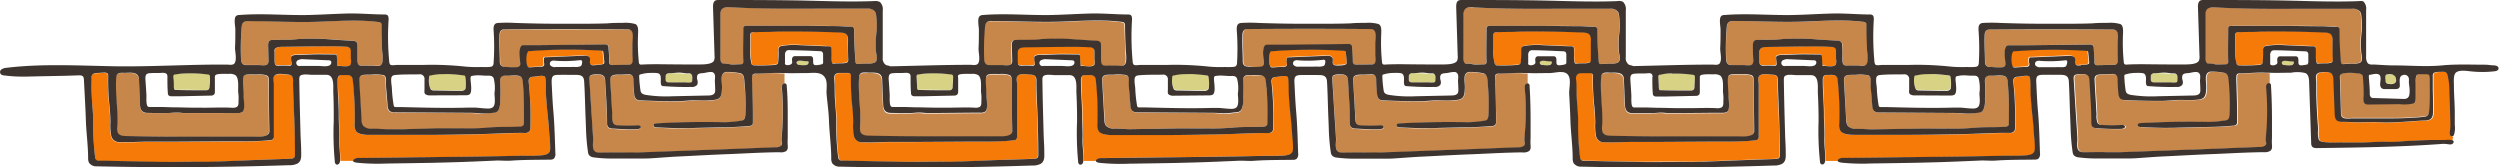<svg id="bb8bbf8d-c39f-4547-9330-1e1c1405489a" data-name="Layer 1" xmlns="http://www.w3.org/2000/svg" viewBox="0 0 464.43 31.1"><defs><style>.e76fcc95-3f03-4a9d-bc82-a9fdfdf06ae5{fill:#d7d284;}.aa03e183-98b9-4bf8-a16d-05d89f7a5260{fill:#f57a08;}.a5355aca-671a-404c-a028-361b9142b567{fill:#c7874b;}.fbc8e64d-6e45-4474-a458-107fa362a2e3{fill:#3e342f;}</style></defs><path class="e76fcc95-3f03-4a9d-bc82-a9fdfdf06ae5" d="M308.48,13.77c.7-.07,1.41-.13,2.12-.14a23.26,23.26,0,0,1,3.91.22.45.45,0,0,1,.23.07.5.5,0,0,1,.12.41c0,.59-.05,1.17-.07,1.76a.81.81,0,0,1-.15.51.84.84,0,0,1-.62.17c-1.8,0-3.6,0-5.41-.06h-.1a.25.25,0,0,1-.14,0c-.17-.08-.19-.3-.21-.48,0-.57-.05-1.13-.07-1.7,0-.24-.11-.58.21-.7Zm47.43.13a.53.53,0,0,0-.18,0,.5.5,0,0,0-.17.45,4,4,0,0,0,.29,2.11.81.81,0,0,0,.69.23l3.43.07,1.45,0a1,1,0,0,0,.85-.27.83.83,0,0,0,.12-.47,7.08,7.08,0,0,0-.08-1.84.5.5,0,0,0-.09-.21A.39.39,0,0,0,362,14c-1.3-.1-2.58-.25-3.87-.29A8.38,8.38,0,0,0,355.91,13.9Zm70.17-2.27a.23.23,0,0,0-.09-.25.21.21,0,0,0-.14,0,7,7,0,0,1-.8-.07,4.4,4.4,0,0,0-.51-.05,1.06,1.06,0,0,0-.5.08c-.44.27-.05.69.31.72a3.87,3.87,0,0,0,1.4,0A.57.57,0,0,0,426.08,11.63Zm-25.84,2a.73.73,0,0,0-.63.27.59.59,0,0,0-.08.37c0,.16,0,.3,0,.46a.64.64,0,0,0,.06.39c.13.23.45.24.7.22h.12c1-.06,1.92,0,2.87,0a3.63,3.63,0,0,0,.93,0,.31.31,0,0,0,.25-.37c0-.31.13-1-.24-1.19a.91.91,0,0,0-.49,0c-.54,0-1.1-.15-1.66-.15S400.84,13.57,400.24,13.62Zm42.88.88v.05c0,.14,0,.28.05.43a.6.6,0,0,0,.14.41.65.65,0,0,0,.22.11c.58.17,1.66.12,1.61-.66,0-.42-.09-.74-.5-.92a1.76,1.76,0,0,0-1.37,0C443.09,14,443.09,14.27,443.12,14.5Zm-180.69-.88a.73.73,0,0,0-.62.27.59.59,0,0,0-.08.37c0,.16,0,.3,0,.46a.64.64,0,0,0,.06.39c.13.23.45.24.7.22h.12c.95-.06,1.92,0,2.87,0a3.53,3.53,0,0,0,.92,0,.34.34,0,0,0,.17-.08.34.34,0,0,0,.09-.29c0-.31.13-1-.24-1.19a.91.91,0,0,0-.49,0c-.54,0-1.1-.15-1.66-.15S263,13.57,262.43,13.62Zm25.85-2a.23.23,0,0,0-.09-.25.21.21,0,0,0-.14,0,7,7,0,0,1-.8-.07,4.4,4.4,0,0,0-.51-.05,1.06,1.06,0,0,0-.5.08c-.44.27-.05.69.31.72a3.87,3.87,0,0,0,1.4,0A.57.57,0,0,0,288.28,11.63ZM170.5,13.79c-.32.12-.22.46-.21.7,0,.57.05,1.13.07,1.7,0,.18,0,.4.21.48a.25.25,0,0,0,.14,0h.1c1.81,0,3.61,0,5.41.06a.84.84,0,0,0,.62-.17.88.88,0,0,0,.15-.51c0-.59,0-1.17.07-1.76a.5.5,0,0,0-.12-.41.45.45,0,0,0-.23-.07,23.26,23.26,0,0,0-3.91-.22c-.71,0-1.42.07-2.12.14Zm47.61.11a.53.53,0,0,0-.18,0,.5.5,0,0,0-.17.45,4,4,0,0,0,.29,2.11.81.81,0,0,0,.69.23l3.43.07,1.45,0a1,1,0,0,0,.85-.27.83.83,0,0,0,.12-.47,7.08,7.08,0,0,0-.08-1.84.5.5,0,0,0-.09-.21.39.39,0,0,0-.26-.09c-1.3-.1-2.58-.25-3.87-.29A8.38,8.38,0,0,0,218.11,13.9ZM32.44,13.79c-.32.12-.22.46-.21.7,0,.57.05,1.13.07,1.7,0,.18,0,.4.21.48a.23.23,0,0,0,.14,0h.1c1.8,0,3.61,0,5.41.06a.84.84,0,0,0,.62-.17.88.88,0,0,0,.15-.51c0-.59,0-1.17.07-1.76a.5.5,0,0,0-.12-.41.45.45,0,0,0-.23-.07,23.26,23.26,0,0,0-3.91-.22c-.71,0-1.42.07-2.12.14Zm117.78-2.16a.23.23,0,0,0-.09-.25.21.21,0,0,0-.14,0,7,7,0,0,1-.8-.07,4.4,4.4,0,0,0-.51-.05,1.06,1.06,0,0,0-.5.08c-.45.27-.05.69.31.72a3.88,3.88,0,0,0,1.4,0A.57.57,0,0,0,150.22,11.63Zm-25.85,2a.76.76,0,0,0-.63.27.67.67,0,0,0-.07.37c0,.16,0,.3,0,.46a.64.64,0,0,0,.06.39c.13.23.45.24.7.22h.12c.95-.06,1.92,0,2.87,0a3.53,3.53,0,0,0,.92,0,.38.38,0,0,0,.17-.08.34.34,0,0,0,.09-.29c0-.31.13-1-.24-1.19a.91.91,0,0,0-.49,0c-.54,0-1.1-.15-1.66-.15S125,13.57,124.37,13.62Zm-44.32.28a.53.53,0,0,0-.18,0c-.15.08-.17.28-.17.45A4,4,0,0,0,80,16.51a.81.81,0,0,0,.69.23l3.43.07,1.45,0a1,1,0,0,0,.85-.27.83.83,0,0,0,.12-.47,7.55,7.55,0,0,0-.08-1.84.5.5,0,0,0-.09-.21.4.4,0,0,0-.27-.09c-1.29-.1-2.57-.25-3.86-.29A8.33,8.33,0,0,0,80.05,13.9Z"/><path class="aa03e183-98b9-4bf8-a16d-05d89f7a5260" d="M455.69,25.42h.08l-.19.62a6.31,6.31,0,0,0-1.33,0c-.76,0-1.49,0-2.24,0-1.47,0-2.92.1-4.39.16-1.31.06-2.64.24-4,.17s-2.9.09-4.37.12-3,0-4.47,0c-.66,0-1.32.06-2,0s-1.55,0-1.87-.51a4.52,4.52,0,0,1-.14-1.77c0-.76-.1-1.53-.14-2.31-.09-1.51-.17-3-.19-4.54,0-.68,0-1.36,0-2,0-.48-.23-1.2.13-1.59a1.08,1.08,0,0,1,.79-.29,3.09,3.09,0,0,1,1.76.11c.55.36.49,1.15.51,1.71.07,2,.16,4,.23,5.94a1.93,1.93,0,0,0,.24,1c.35.48.9.43,1.42.43.74,0,1.49.05,2.23.07l.75,0c1.24,0,2.5-.07,3.75,0,2.74.13,5.51-.19,8.26-.33,1.18,0,1.59-.38,1.62-1.55,0-1.38,0-2.76-.05-4.14,0-.86,0-1.7,0-2.56a.78.78,0,0,1,.12-.51c.25-.28,1-.27,1.38-.27.5,0,1-.11,1.22.49a12.46,12.46,0,0,1,.37,3.23c.06,1.27.09,2.54.13,3.83,0,.93.09,1.87.05,2.82C455.46,24.22,455.11,25.25,455.69,25.42ZM387.93,11.74a.68.68,0,0,0,.05-.4c-.06-.55-.11-1.11-.17-1.66a.32.32,0,0,0-.1-.26.26.26,0,0,0-.19-.06,93,93,0,0,0-13.35.07.49.49,0,0,0-.23,0c-.53.24-.53,2.85.05,3a1.57,1.57,0,0,0,.43,0c.6,0,1.21-.06,1.81-.09.23,0,.51-.05.61-.27a.73.73,0,0,0,0-.46,1.94,1.94,0,0,1,0-.83.36.36,0,0,1,.11-.21.4.4,0,0,1,.19,0l7.06-.29c.45,0,1,0,1.15.46a1.39,1.39,0,0,1,0,.61.78.78,0,0,0,.16.56c.21.24.75.13,1,.12S387.77,12.05,387.93,11.74Zm-46.83.11a2.42,2.42,0,0,0,0-1c0-.41,0-.82,0-1.23V9.49a1.14,1.14,0,0,0-.08-.44.93.93,0,0,0-.85-.36c-2-.13-4-.11-6-.07l-6,.08c-.47,0-1.05.09-1.23.54a1,1,0,0,0-.07.49c0,.49,0,1,0,1.47,0,.22,0,.6.15.77a.69.69,0,0,0,.53.14,15.85,15.85,0,0,1,1.82,0c.58,0,.71-.07.64-.69,0-.2-.05-.42-.08-.63a.58.58,0,0,1,0-.32c.19-.44,1.26-.34,1.62-.37l2.15-.08c1.42-.05,2.85,0,4.29,0a.46.46,0,0,1,.36.11.47.47,0,0,1,.07.29l.09,1.53a.28.28,0,0,0,.08.21.25.25,0,0,0,.17,0C339.38,12.24,340.79,12.57,341.1,11.85Zm1.43,17.51,8-.09,3.56-.05h.57c6.16-.08,12.31-.13,18.45-.29a30,30,0,0,0,3.55-.07c.87-.12,1.38-.37,1.42-1.29a17,17,0,0,0-.14-2.25c-.07-1.23-.2-2.46-.3-3.69s-.25-2.42-.32-3.62,0-2.32-.13-3.46a.51.51,0,0,0-.09-.27c-.34-.42-1.73,0-2.19,0-.62,0-.91.36-.82,1a63,63,0,0,1,.31,8.36,1.2,1.2,0,0,1-.15.75,1.21,1.21,0,0,1-1.07.32c-3.05,0-6.1.2-9.14.25s-6.29.08-9.44.12l-10.19,0c-.71,0-1.94-.08-2.4-.69a2.2,2.2,0,0,1-.26-1.37,59.49,59.49,0,0,0-.31-8.23c-.1-.9-.9-.88-1.65-.83-.39,0-.86-.1-1,.35a1.37,1.37,0,0,0-.1.64c0,2.1.23,4.19.21,6.3,0,1.49.14,3,.08,4.48-.06,1.32.22,2.65.16,4,0,.06,0,.11,0,.17l2.4,0a.36.36,0,0,1,.13-.25A1.26,1.26,0,0,1,342.53,29.36ZM326.8,14.14c-.29.35-.1,1.07-.08,1.49,0,.68,0,1.34,0,2,0,2.54,0,5.09,0,7.62a.84.84,0,0,1-.2.68.78.78,0,0,1-.46.14c-2.06.21-4.15.23-6.22.24l-2.72,0-9.34.06H303c-1.43,0-2.87.12-4.27.07l-.8,0a1.47,1.47,0,0,1-1.51-1.28,10,10,0,0,1-.13-2.45c0-.95-.07-1.9-.16-2.84a43.42,43.42,0,0,1-.26-5.7.72.72,0,0,0-.05-.36.26.26,0,0,0-.1-.13.58.58,0,0,0-.3-.12h-1l-.69,0a1.21,1.21,0,0,0-.79.25,1.15,1.15,0,0,0-.2,1c.09,1.23.06,2.47.13,3.71s.24,2.71.24,4.05a46.71,46.71,0,0,0,.35,6.59.67.67,0,0,0,.77.69l1.12,0q4.72.14,9.43.2c3,0,6.1-.08,9.13,0,.8,0,1.61,0,2.41-.05l7.44-.29,3.68-.13,1.89-.07c.31,0,1,0,1.15-.28a1.07,1.07,0,0,0,.1-.53c0-2.26-.06-4.51-.13-6.76s-.24-4.53-.22-6.77a1.91,1.91,0,0,0-.12-.89c-.24-.44-1-.41-1.44-.44S327.2,13.64,326.8,14.14ZM419.65,12a.81.81,0,0,0,.62-.23.85.85,0,0,0,.12-.5c0-.66,0-1.32.06-2a.82.82,0,0,1,.21-.67,1.08,1.08,0,0,1,.3-.11,13.5,13.5,0,0,1,3.36-.17c1.67.08,3.36.14,5,.21.34,0,.94,0,.94.46s-.05,1.15,0,1.72c0,.23,0,.88.21,1a.31.31,0,0,0,.21.05c.52,0,1-.06,1.56-.06a4.29,4.29,0,0,0,.72-.08.51.51,0,0,0,.35-.2.77.77,0,0,0,.08-.43c0-1.12-.05-2.23-.05-3.35a2.15,2.15,0,0,0-.14-1.1.94.94,0,0,0-.52-.44,2.46,2.46,0,0,0-.63-.11c-4.05-.22-8-.24-12.09-.18-1,0-1.94,0-2.9.06L415.81,6a.65.65,0,0,0-.45.15.68.68,0,0,0-.1.4l0,2.45a8.49,8.49,0,0,0,.25,2.84c0,.07,0,.16.12.2a.4.4,0,0,0,.22.05A35.06,35.06,0,0,0,419.65,12ZM203.3,11.85a2.42,2.42,0,0,0,0-1c0-.41,0-.82,0-1.23V9.49a1.14,1.14,0,0,0-.08-.44.93.93,0,0,0-.85-.36c-2-.13-4-.11-6-.07l-6,.08c-.47,0-1,.09-1.24.54a1.12,1.12,0,0,0-.06.49c0,.49,0,1,0,1.47,0,.22,0,.6.15.77a.69.69,0,0,0,.53.14,15.85,15.85,0,0,1,1.82,0c.58,0,.71-.07.64-.69,0-.2,0-.42-.08-.63a.58.58,0,0,1,0-.32c.19-.44,1.26-.34,1.62-.37l2.14-.08c1.43-.05,2.86,0,4.3,0a.46.46,0,0,1,.36.11.47.47,0,0,1,.07.29l.09,1.53a.28.28,0,0,0,.08.21.25.25,0,0,0,.17,0C201.58,12.24,203,12.57,203.3,11.85Zm78.55.16a.64.64,0,0,0,.74-.73c0-.66,0-1.32.06-2a.82.82,0,0,1,.21-.67,1.08,1.08,0,0,1,.3-.11,13.5,13.5,0,0,1,3.36-.17c1.67.08,3.36.14,5,.21.34,0,.94,0,.94.46s-.05,1.15,0,1.72c0,.23,0,.88.21,1a.31.31,0,0,0,.21.05c.52,0,1-.06,1.56-.06a4.29,4.29,0,0,0,.72-.08.51.51,0,0,0,.35-.2.77.77,0,0,0,.08-.43c0-1.12,0-2.23,0-3.35a2.15,2.15,0,0,0-.14-1.1.94.94,0,0,0-.52-.44,2.46,2.46,0,0,0-.63-.11c-4.05-.22-8-.24-12.09-.18-1,0-1.94,0-2.9.06L278,6a.65.65,0,0,0-.45.15.68.68,0,0,0-.1.4l0,2.45a8.49,8.49,0,0,0,.25,2.84c0,.07.05.16.12.2a.4.4,0,0,0,.22.05A35.06,35.06,0,0,0,281.85,12ZM204.73,29.36l8-.09,3.56-.05h.57c6.15-.08,12.31-.13,18.45-.29a29.8,29.8,0,0,0,3.54-.07c.88-.12,1.39-.37,1.43-1.29a17,17,0,0,0-.14-2.25c-.07-1.23-.2-2.46-.3-3.69s-.25-2.42-.32-3.62,0-2.32-.13-3.46a.51.51,0,0,0-.09-.27c-.34-.42-1.73,0-2.19,0-.62,0-.91.36-.82,1a63,63,0,0,1,.31,8.36,1.14,1.14,0,0,1-.16.75,1.19,1.19,0,0,1-1.06.32c-3.05,0-6.1.2-9.14.25s-6.29.08-9.44.12l-10.19,0c-.71,0-1.94-.08-2.4-.69a2.2,2.2,0,0,1-.26-1.37,59.49,59.49,0,0,0-.31-8.23c-.1-.9-.9-.88-1.65-.83-.39,0-.86-.1-1,.35a1.37,1.37,0,0,0-.1.64c0,2.1.23,4.19.21,6.3,0,1.49.14,3,.08,4.48-.06,1.32.22,2.65.16,4,0,.06,0,.11,0,.17l2.4,0a.36.36,0,0,1,.13-.25A1.26,1.26,0,0,1,204.73,29.36ZM189,14.14c-.29.35-.1,1.07-.08,1.49,0,.68,0,1.34,0,2,0,2.54,0,5.09,0,7.62a.84.84,0,0,1-.2.68.78.78,0,0,1-.46.14c-2.06.21-4.15.23-6.22.24l-2.72,0L170,26.4h-4.71c-1.43,0-2.87.12-4.27.07l-.8,0a1.47,1.47,0,0,1-1.51-1.28,10,10,0,0,1-.13-2.45c0-.95-.07-1.9-.16-2.84a43.42,43.42,0,0,1-.26-5.7.72.72,0,0,0-.05-.36.32.32,0,0,0-.1-.13.64.64,0,0,0-.33-.13h-.87l-.76,0a1.21,1.21,0,0,0-.79.25,1.15,1.15,0,0,0-.2,1c.09,1.23.06,2.47.13,3.71s.24,2.71.24,4.05a46.71,46.71,0,0,0,.35,6.59.67.67,0,0,0,.77.69l1.12,0q4.73.14,9.42.2c3,0,6.11-.08,9.14,0,.79,0,1.61,0,2.41-.05L186,29.7l3.68-.13,1.89-.07c.31,0,1,0,1.15-.28a1.07,1.07,0,0,0,.1-.53c0-2.26-.06-4.51-.13-6.76s-.24-4.53-.22-6.77a1.91,1.91,0,0,0-.12-.89c-.24-.44-1-.41-1.44-.44S189.4,13.64,189,14.14Zm61.13-2.4a.68.68,0,0,0,.05-.4c-.06-.55-.11-1.11-.17-1.66a.32.32,0,0,0-.1-.26.27.27,0,0,0-.19-.06,93,93,0,0,0-13.35.07.49.49,0,0,0-.23,0c-.53.24-.53,2.85.05,3a1.57,1.57,0,0,0,.43,0c.6,0,1.21-.06,1.81-.09.23,0,.51-.05.61-.27a.73.73,0,0,0,0-.46,1.94,1.94,0,0,1,0-.83.36.36,0,0,1,.11-.21.4.4,0,0,1,.19,0l7.06-.29c.45,0,1,0,1.15.46a1.39,1.39,0,0,1,0,.61.78.78,0,0,0,.16.56c.21.24.75.13,1,.12S250,12.05,250.13,11.74ZM143.79,12a.79.79,0,0,0,.61-.23.79.79,0,0,0,.13-.5c0-.66,0-1.32.06-2a.82.82,0,0,1,.21-.67,1.15,1.15,0,0,1,.29-.11,13.58,13.58,0,0,1,3.37-.17c1.67.08,3.36.14,5,.21.34,0,.94,0,.94.46s-.05,1.15,0,1.72c0,.23,0,.88.21,1a.31.31,0,0,0,.21.05c.52,0,1-.06,1.56-.06a4.29,4.29,0,0,0,.72-.08.51.51,0,0,0,.35-.2.77.77,0,0,0,.08-.43c0-1.12-.05-2.23-.05-3.35a2.15,2.15,0,0,0-.14-1.1.94.94,0,0,0-.52-.44,2.46,2.46,0,0,0-.63-.11c-4.05-.22-8-.24-12.09-.18-1,0-1.94,0-2.9.06L140,6a.65.65,0,0,0-.45.15.62.62,0,0,0-.1.4l0,2.45a8.49,8.49,0,0,0,.25,2.84c0,.07,0,.16.12.2a.4.4,0,0,0,.22.05A35.06,35.06,0,0,0,143.79,12ZM50.94,14.14c-.29.35-.1,1.07-.09,1.49,0,.68,0,1.34,0,2,0,2.54,0,5.09,0,7.62a.82.82,0,0,1-.21.68.74.74,0,0,1-.46.14c-2,.21-4.14.23-6.21.24l-2.72,0-9.34.06H27.18c-1.43,0-2.87.12-4.28.07l-.79,0a1.47,1.47,0,0,1-1.51-1.28,10,10,0,0,1-.13-2.45c0-.95-.07-1.9-.16-2.84a43.42,43.42,0,0,1-.26-5.7.72.72,0,0,0-.05-.36.32.32,0,0,0-.1-.13,1,1,0,0,0-.69-.14l-1.27.07a1.21,1.21,0,0,0-.79.25,1.15,1.15,0,0,0-.2,1c.09,1.23.06,2.47.13,3.71s.24,2.71.24,4.05a46.71,46.71,0,0,0,.35,6.59.67.67,0,0,0,.77.69l1.12,0q4.73.14,9.42.2c3,0,6.11-.08,9.14,0,.79,0,1.61,0,2.4-.05L48,29.7l3.68-.13,1.89-.07c.31,0,1,0,1.15-.28a1.07,1.07,0,0,0,.1-.53c0-2.26-.06-4.51-.13-6.76s-.24-4.53-.22-6.77a1.91,1.91,0,0,0-.12-.89c-.24-.44-1-.41-1.44-.44S51.34,13.64,50.94,14.14ZM66.67,29.36l8-.09,3.56-.05h.57c6.15-.08,12.31-.13,18.45-.29a29.8,29.8,0,0,0,3.54-.07c.88-.12,1.38-.37,1.43-1.29a17,17,0,0,0-.14-2.25c-.07-1.23-.2-2.46-.3-3.69s-.25-2.42-.32-3.62,0-2.32-.13-3.46a.62.62,0,0,0-.09-.27c-.34-.42-1.73,0-2.19,0-.62,0-.91.36-.82,1a63,63,0,0,1,.31,8.36,1.14,1.14,0,0,1-.16.75,1.19,1.19,0,0,1-1.06.32c-3,0-6.1.2-9.14.25s-6.29.08-9.44.12l-10.19,0c-.71,0-1.94-.08-2.4-.69A2.2,2.2,0,0,1,65.88,23a59.49,59.49,0,0,0-.31-8.23c-.1-.9-.9-.88-1.65-.83-.39,0-.86-.1-1.05.35a1.37,1.37,0,0,0-.1.64c0,2.1.23,4.19.21,6.3,0,1.49.14,3,.08,4.48-.06,1.32.22,2.65.16,4,0,.06,0,.11,0,.17l2.39,0a.38.38,0,0,1,.14-.25A1.26,1.26,0,0,1,66.67,29.36ZM65.24,11.85a2.42,2.42,0,0,0,0-1c0-.41,0-.82,0-1.23V9.49a1.14,1.14,0,0,0-.08-.44.93.93,0,0,0-.85-.36c-2-.13-4-.11-6-.07l-6,.08c-.47,0-1,.09-1.24.54a1.12,1.12,0,0,0-.06.49c0,.49,0,1,0,1.47,0,.22,0,.6.15.77a.68.68,0,0,0,.53.14,15.63,15.63,0,0,1,1.81,0c.59,0,.72-.07.65-.69,0-.2,0-.42-.08-.63a.58.58,0,0,1,0-.32c.19-.44,1.26-.34,1.62-.37l2.14-.08c1.43-.05,2.86,0,4.3,0a.44.44,0,0,1,.35.11.41.41,0,0,1,.08.29L62.67,12a.28.28,0,0,0,.08.21.25.25,0,0,0,.17,0C63.52,12.24,64.93,12.57,65.24,11.85Zm46.83-.11a.68.68,0,0,0,.05-.4c-.06-.55-.11-1.11-.17-1.66a.32.32,0,0,0-.1-.26.27.27,0,0,0-.19-.06,93,93,0,0,0-13.35.07.49.49,0,0,0-.23,0c-.53.24-.53,2.85,0,3a1.57,1.57,0,0,0,.43,0c.6,0,1.21-.06,1.81-.09.23,0,.51-.05.61-.27a.73.73,0,0,0,0-.46,1.94,1.94,0,0,1,0-.83.36.36,0,0,1,.11-.21.4.4,0,0,1,.19,0l7.06-.29c.45,0,1,0,1.15.46a1.39,1.39,0,0,1,0,.61.78.78,0,0,0,.16.56c.21.24.75.13,1,.12S111.91,12.05,112.07,11.74Z"/><path class="a5355aca-671a-404c-a028-361b9142b567" d="M421.1,13.58a5,5,0,0,0,.55,0l0,1.89a.55.55,0,0,0-.45.3,1.45,1.45,0,0,0-.05.75,50.62,50.62,0,0,1,0,8.26,11,11,0,0,0-.08,1.4c.05.35.25.62-.14.91a1.6,1.6,0,0,1-1,.24l-12.34.49c-.91,0-1.8.06-2.71.09l-7.23.27-3.57.13c-.91,0-1.82,0-2.73,0-1.15-.05-2.3,0-3.45,0-.28,0-1.27.07-1.46-.19-.63-.4-.34-1.72-.37-2.34-.06-1.22-.15-2.45-.23-3.67-.15-2.46-.31-4.91-.46-7.36a1.25,1.25,0,0,1,.06-.58c.2-.43,1.29-.4,1.69-.37a1.23,1.23,0,0,1,1,.41,2.08,2.08,0,0,1,.18.81c.14,2.61.36,5.24.35,7.83,0,.64.25.95.92,1,1.51.09,3,.19,4.49.13a1.34,1.34,0,0,0,.57-.09c.58-.26.18-.66-.28-.64a34.92,34.92,0,0,1-3.69,0,1,1,0,0,1-.85-.35,3.54,3.54,0,0,1-.19-1.66q-.08-1-.12-2.07c-.09-1.38-.17-2.77-.24-4.15a1.43,1.43,0,0,1,.07-.71c.26-.54,1.27-.46,1.74-.47s1.12-.07,1.67-.06.79.41.79,1a22.74,22.74,0,0,0,.17,2.73,1.33,1.33,0,0,0,.4.92,1.35,1.35,0,0,0,.75.19c2.27.11,4.53.17,6.79.16,1,0,2-.13,3-.17s2,.07,3,0c2.06-.08,2.32-.4,2.36-2.51,0-1-.47-2.59.82-2.76a11.66,11.66,0,0,1,2.35.2c.59.06.85.38.94,1a44.39,44.39,0,0,1,.24,6.31c0,.38,0,1.15-.35,1.41a1.39,1.39,0,0,1-.58.16c-.74.11-1.49.2-2.24.24s-1.32,0-2,0q-5.48-.07-11,.22a2.22,2.22,0,0,0-.63.07.46.46,0,0,0-.25.15.34.34,0,0,0,.13.43.85.85,0,0,0,.48.11c1.37.07,2.74.13,4.11.15,1,0,2.07,0,3.1-.05l4.57-.11c1.78,0,3.56-.09,5.32-.25a.78.78,0,0,0,.61-.24.86.86,0,0,0,.11-.53c0-.48,0-1,0-1.45,0-1.89-.08-3.78-.13-5.67,0-.4-.06-.79,0-1.2a.72.72,0,0,1,.11-.45.77.77,0,0,1,.56-.18C417.87,13.64,419.5,13.49,421.1,13.58Zm-7.65-1.64h.11c.13,0,.25,0,.32-.16a.5.5,0,0,0,.08-.34c0-2,0-4.07,0-6.12A.59.59,0,0,1,414,5a.63.63,0,0,1,.57-.21l7.42,0,2.45,0c2.29,0,4.58,0,6.88.06.89,0,1.79.08,2.69.11a.84.84,0,0,1,.32.08.66.66,0,0,1,.2.58c0,1.93.09,3.87.26,5.8a.59.59,0,0,0,.15.39.56.56,0,0,0,.36.07l1.29-.07c.27,0,.67.07.94,0,.47-.1,1-.06,1.14-.65a2.94,2.94,0,0,0-.09-1.28,18.4,18.4,0,0,1,.09-4.19,15.32,15.32,0,0,0-.09-2.79,1.62,1.62,0,0,0-.24-.78,1.77,1.77,0,0,0-1.49-.52c-1.75,0-3.5,0-5.25,0l-3.64,0c-5.49,0-11,.06-16.49-.25-.62,0-1.37,0-1.67.52a1.5,1.5,0,0,0-.16.81c0,1.65,0,3.31,0,5,0,.82,0,1.63,0,2.44,0,.45-.14,1.49.4,1.71a1.45,1.45,0,0,0,.55,0c.46,0,.88.17,1.32.19S413,11.94,413.45,11.94Zm-44.4,2.26a.83.83,0,0,0-.28.57,2.7,2.7,0,0,0,0,.57c.09,1.08,0,2.14,0,3.22a3.94,3.94,0,0,1-.28,1.74c-.32.66-.83.6-1.47.66a12.41,12.41,0,0,1-2.35.14C363.84,21,363,21,362.15,21l-12.95-.09a1.42,1.42,0,0,1-1-.25,1.47,1.47,0,0,1-.36-1c-.08-1-.16-2-.25-3,0-.51-.07-1-.06-1.51a1.62,1.62,0,0,0-.11-.87c-.18-.35-.66-.31-1-.37a6.13,6.13,0,0,0-1.6,0c-.51.05-1.83-.12-2.12.4a1.57,1.57,0,0,0-.11.81l.18,3.13c.08,1.34.15,2.67.22,4a2,2,0,0,0,.34,1.2,2.21,2.21,0,0,0,1.74.49c.94,0,1.82.12,2.77.11l3-.05,6-.1,1.33,0c1.26,0,2.5-.05,3.76,0a43.26,43.26,0,0,0,5-.16c1.85-.16,3.7-.05,5.54-.16a.87.87,0,0,0,.66-.25.81.81,0,0,0,.09-.47c0-2.16,0-4.36-.13-6.52-.14-2,0-2.41-2.46-2.26C370.09,14,369.44,13.9,369.05,14.2Zm-70.36-.63c-.7,0-1.24,0-1.3.83-.23,3,.38,6.1.18,9.14a2.34,2.34,0,0,0,.09,1.12c.26.59,1.09.63,1.64.65,3.15.06,6.3.09,9.43.11s6.3,0,9.44,0c1.57,0,3.14,0,4.72,0,.8,0,2.95.17,2.94-1,0-3.1-.07-6.2-.1-9.3,0-.39,0-.74-.29-1a.32.32,0,0,0-.14-.08,5.12,5.12,0,0,0-2-.17,11,11,0,0,0-1.52,0c-.88.1-.84.56-.85,1.36s.07,1.84.11,2.76c0,.65.36,2.44-.26,2.86a1.66,1.66,0,0,1-1,.19h-1.13l-6.54.06c-.79,0-1.56,0-2.35,0-.41,0-.82-.08-1.23-.09-.6,0-1.19.07-1.78.1s-1.34,0-2,0l-1.61,0c-1.07,0-1.3-.77-1.33-1.71-.08-1.51-.13-3-.19-4.53S299.82,13.58,298.69,13.57Zm136.11.3a.82.82,0,0,0-.06.49q.09,3.27.19,6.54a1.4,1.4,0,0,0,.09.56c.27.67,1.51.43,2.13.44.86,0,1.72,0,2.56,0h4.07c1.32,0,2.65,0,4-.09.66,0,1.32-.08,2-.14s1.19,0,1.43-.6a3.09,3.09,0,0,0,.11-.75c.07-1.77.09-3.53.11-5.3a3.55,3.55,0,0,0-.06-1c-.1-.27-.44-.32-.72-.32h-1.27c-.69,0-.55,1.21-.55,1.64,0,.89,0,1.79,0,2.67,0,.52,0,1-.52,1.15a8.15,8.15,0,0,1-2.52.1l-5.69.07a1.07,1.07,0,0,1-.74-.18c-.42-.39-.2-1.37-.21-1.89L439,14.52a1.42,1.42,0,0,0-.08-.5c-.19-.48-.89-.44-1.32-.45s-2.23-.16-2.69.2A.22.22,0,0,0,434.8,13.87Zm-62.87-1.38a.78.78,0,0,0,.5-.19c.28-.27.12-.73.1-1.05,0-.65-.35-2.62.52-2.85l.26,0c1.05,0,2.09,0,3.12,0l11.78-.13a.82.82,0,0,1,.65.2.73.73,0,0,1,.13.48c0,.88.09,1.73.13,2.61a.69.69,0,0,0,.1.37.69.69,0,0,0,.58.17l3-.07c.95,0,.62-1.24.61-1.91s0-1.28,0-1.91c0-.87.46-2.74-.85-2.74q-11.42,0-22.83,0a1.14,1.14,0,0,0-.55.09c-.39.19-.46.7-.47,1.12-.06,1.63.07,3.23.07,4.85,0,.64.4.91,1,.92A14.28,14.28,0,0,0,371.93,12.49Zm-46.27-.69a1.42,1.42,0,0,0,.1-.71c0-.85-.05-1.7-.07-2.54,0-.4,0-.91.4-1.06a.81.81,0,0,1,.31-.06c1.22-.07,2.43,0,3.66-.06.6,0,1.21-.11,1.81-.14a41.92,41.92,0,0,1,5.82.11l3.68.23a1,1,0,0,1,.74.25,1.05,1.05,0,0,1,.15.64c0,.86,0,1.72.05,2.58,0,.55.06.92.4,1.08a1.09,1.09,0,0,0,.52.07,9.38,9.38,0,0,1,1.06,0c.3,0,.61,0,.93,0,.77,0,1.54.27,1.74-.71a7.51,7.51,0,0,0-.06-2c0-1.6-.09-3.2-.13-4.8a.87.87,0,0,0,0-.28c-.1-.24-.4-.31-.66-.34-4.16-.52-8.36-.07-12.54,0-3.84.06-7.68-.18-11.52-.15a1.3,1.3,0,0,0-.94.25,1.25,1.25,0,0,0-.29.78,44.78,44.78,0,0,0-.13,6.13c0,.56.29,1,.9,1H324C324.44,12.09,325.41,12.3,325.66,11.8ZM160.89,13.57c-.7,0-1.24,0-1.31.83-.23,3,.39,6.1.19,9.14a2.34,2.34,0,0,0,.09,1.12c.26.59,1.09.63,1.64.65,3.15.06,6.3.09,9.43.11s6.3,0,9.44,0c1.57,0,3.14,0,4.72,0,.8,0,2.95.17,2.94-1q-.06-4.65-.1-9.3c0-.39,0-.74-.29-1a.32.32,0,0,0-.14-.08,5.12,5.12,0,0,0-2-.17,11,11,0,0,0-1.52,0c-.88.1-.84.56-.85,1.36s.07,1.84.11,2.76c0,.65.36,2.44-.26,2.86a1.66,1.66,0,0,1-1,.19h-1.13l-6.54.06c-.79,0-1.56,0-2.35,0-.41,0-.82-.08-1.23-.09-.6,0-1.19.07-1.78.1s-1.34,0-2,0l-1.61,0c-1.07,0-1.3-.77-1.33-1.71-.08-1.51-.13-3-.19-4.53S162,13.58,160.89,13.57Zm73.24-1.08a.78.78,0,0,0,.5-.19c.28-.27.12-.73.1-1.05,0-.65-.35-2.62.52-2.85l.26,0c1.05,0,2.09,0,3.12,0l11.78-.13a.82.82,0,0,1,.65.2.72.72,0,0,1,.12.48c0,.88.1,1.73.14,2.61a.78.78,0,0,0,.09.37A.72.72,0,0,0,252,12l3-.07c.95,0,.62-1.24.61-1.91s0-1.28,0-1.91c0-.87.46-2.74-.85-2.74q-11.42,0-22.83,0a1.14,1.14,0,0,0-.55.09c-.39.19-.46.7-.47,1.12-.06,1.63.07,3.23.07,4.85,0,.64.4.91,1,.92A14.28,14.28,0,0,0,234.13,12.49ZM272,1.85a1.5,1.5,0,0,0-.16.81c0,1.65,0,3.31,0,5,0,.82,0,1.63,0,2.44,0,.45-.14,1.49.4,1.71a1.45,1.45,0,0,0,.55,0c.46,0,.88.17,1.32.19s1-.05,1.49-.05h.11c.13,0,.25,0,.32-.16a.5.5,0,0,0,.08-.34c-.05-2,0-4.07,0-6.12a.59.59,0,0,1,.06-.32.63.63,0,0,1,.57-.21l7.42,0,2.45,0c2.29,0,4.58,0,6.88.06.89,0,1.79.08,2.69.11a.84.84,0,0,1,.32.08.66.66,0,0,1,.2.58c0,1.93.09,3.87.26,5.8a.59.59,0,0,0,.15.39.56.56,0,0,0,.36.07l1.29-.07c.27,0,.67.07.94,0,.47-.1,1-.06,1.14-.65a2.94,2.94,0,0,0-.09-1.28,18.4,18.4,0,0,1,.09-4.19,15.32,15.32,0,0,0-.09-2.79,1.62,1.62,0,0,0-.24-.78,1.77,1.77,0,0,0-1.49-.52c-1.75,0-3.5,0-5.25,0l-3.64,0c-5.49,0-11,.06-16.49-.25C273.09,1.29,272.34,1.32,272,1.85Zm-84.18,10a1.42,1.42,0,0,0,.1-.71l-.07-2.54c0-.4,0-.91.4-1.06a.81.81,0,0,1,.31-.06c1.22-.07,2.43,0,3.66-.06.6,0,1.21-.11,1.81-.14a41.92,41.92,0,0,1,5.82.11l3.68.23a1,1,0,0,1,.74.25,1.05,1.05,0,0,1,.15.64c0,.86,0,1.72,0,2.58,0,.55.06.92.4,1.08a1.09,1.09,0,0,0,.52.07,9.38,9.38,0,0,1,1.06,0c.3,0,.61,0,.93,0,.77,0,1.54.27,1.74-.71a7.51,7.51,0,0,0-.06-2c0-1.6-.09-3.2-.13-4.8a.87.87,0,0,0-.05-.28c-.1-.24-.4-.31-.67-.34-4.15-.52-8.35-.07-12.53,0-3.84.06-7.68-.18-11.52-.15a1.3,1.3,0,0,0-.94.25,1.25,1.25,0,0,0-.29.78,44.78,44.78,0,0,0-.13,6.13c0,.56.29,1,.9,1h2.44C186.64,12.09,187.61,12.3,187.86,11.8Zm43.39,2.4a.83.83,0,0,0-.28.57,2.7,2.7,0,0,0,0,.57c.09,1.08,0,2.14,0,3.22a3.94,3.94,0,0,1-.28,1.74c-.32.66-.83.6-1.47.66a12.41,12.41,0,0,1-2.35.14C226,21,225.2,21,224.35,21l-12.95-.09a1.42,1.42,0,0,1-1-.25,1.47,1.47,0,0,1-.36-1c-.08-1-.16-2-.25-3,0-.51-.07-1-.06-1.51a1.62,1.62,0,0,0-.11-.87c-.18-.35-.66-.31-1-.37a6.13,6.13,0,0,0-1.6,0c-.51.05-1.83-.12-2.12.4a1.57,1.57,0,0,0-.11.81L205,18.2c.08,1.34.15,2.67.22,4a2,2,0,0,0,.34,1.2,2.21,2.21,0,0,0,1.74.49c.94,0,1.82.12,2.77.11l3-.05,6-.1,1.34,0c1.26,0,2.5-.05,3.76,0a43.26,43.26,0,0,0,5-.16c1.85-.16,3.7-.05,5.54-.16a.89.89,0,0,0,.66-.25.81.81,0,0,0,.09-.47c0-2.16,0-4.36-.13-6.52-.15-2,0-2.41-2.46-2.26C232.29,14,231.64,13.9,231.25,14.2Zm47.22-.51a.76.76,0,0,0-.56.18.72.72,0,0,0-.11.45c0,.41,0,.8.05,1.2,0,1.89.09,3.78.13,5.67,0,.48,0,1,0,1.45a.86.86,0,0,1-.11.53.78.78,0,0,1-.61.24c-1.76.16-3.54.21-5.32.25l-4.57.11c-1,0-2.07.05-3.1.05-1.37,0-2.74-.08-4.11-.15a.85.85,0,0,1-.48-.11.34.34,0,0,1-.13-.43.46.46,0,0,1,.25-.15,2.22,2.22,0,0,1,.63-.07q5.49-.3,11-.22c.67,0,1.32,0,2,0s1.5-.13,2.24-.24a1.43,1.43,0,0,0,.58-.16c.35-.26.36-1,.35-1.41a44.39,44.39,0,0,0-.24-6.31c-.09-.6-.35-.92-1-1a11.5,11.5,0,0,0-2.34-.2c-1.29.17-.8,1.8-.82,2.76,0,2.11-.3,2.43-2.36,2.51-1,0-2-.08-3,0s-2,.17-3,.17c-2.26,0-4.53-.05-6.79-.16a1.35,1.35,0,0,1-.75-.19,1.33,1.33,0,0,1-.4-.92,22.74,22.74,0,0,1-.17-2.73c0-.63-.13-1-.79-1s-1.1,0-1.67.06-1.48-.07-1.74.47a1.43,1.43,0,0,0-.07.71c.07,1.38.15,2.77.24,4.15q0,1,.12,2.07a3.54,3.54,0,0,0,.19,1.66,1,1,0,0,0,.85.35,34.92,34.92,0,0,0,3.69,0c.46,0,.86.38.28.64a1.34,1.34,0,0,1-.57.09c-1.5.06-3,0-4.49-.13-.67,0-.92-.35-.92-1,0-2.59-.21-5.22-.35-7.83a2.08,2.08,0,0,0-.18-.81,1.23,1.23,0,0,0-1-.41c-.4,0-1.49-.06-1.69.37a1.25,1.25,0,0,0-.06.58c.15,2.45.31,4.9.46,7.36.08,1.22.17,2.45.23,3.67,0,.62-.26,1.94.37,2.34.19.26,1.18.18,1.46.19,1.15,0,2.3-.06,3.45,0,.91,0,1.82.07,2.73,0l3.57-.13,7.23-.27c.91,0,1.8-.07,2.71-.09l12.34-.49a1.6,1.6,0,0,0,1-.24c.39-.29.19-.56.14-.91a11,11,0,0,1,.08-1.4,50.62,50.62,0,0,0,0-8.26,1.45,1.45,0,0,1,.05-.75.55.55,0,0,1,.45-.3l0-1.89a5,5,0,0,1-.55,0C281.7,13.49,280.07,13.64,278.47,13.69Zm-138.06,0a.76.76,0,0,0-.56.18.72.72,0,0,0-.11.45c0,.41,0,.8,0,1.2.05,1.89.09,3.78.13,5.67,0,.48,0,1,0,1.45a.86.86,0,0,1-.11.53.78.78,0,0,1-.61.24c-1.76.16-3.54.21-5.33.25l-4.56.11c-1,0-2.07.05-3.1.05-1.37,0-2.74-.08-4.11-.15a.83.83,0,0,1-.48-.11.34.34,0,0,1-.13-.43.46.46,0,0,1,.25-.15,2.22,2.22,0,0,1,.63-.07c3.66-.2,7.31-.27,11-.22.67,0,1.32,0,2,0s1.5-.13,2.24-.24a1.43,1.43,0,0,0,.58-.16c.35-.26.36-1,.35-1.41a44.39,44.39,0,0,0-.24-6.31c-.09-.6-.35-.92-.95-1a11.54,11.54,0,0,0-2.35-.2c-1.28.17-.79,1.8-.81,2.76,0,2.11-.3,2.43-2.36,2.51-1,0-2-.08-3,0s-2,.17-3,.17c-2.26,0-4.53-.05-6.79-.16a1.33,1.33,0,0,1-.75-.19,1.33,1.33,0,0,1-.4-.92,22.74,22.74,0,0,1-.17-2.73c0-.63-.13-1-.79-1s-1.1,0-1.67.06-1.48-.07-1.74.47a1.56,1.56,0,0,0-.08.71c.08,1.38.16,2.77.25,4.15q0,1,.12,2.07a3.54,3.54,0,0,0,.19,1.66,1,1,0,0,0,.85.35,34.92,34.92,0,0,0,3.69,0c.46,0,.86.38.28.64a1.34,1.34,0,0,1-.57.09c-1.5.06-3,0-4.49-.13-.67,0-.92-.35-.92-1,0-2.59-.21-5.22-.35-7.83a2.08,2.08,0,0,0-.18-.81,1.23,1.23,0,0,0-1-.41c-.4,0-1.49-.06-1.69.37a1.25,1.25,0,0,0-.06.58q.23,3.67.46,7.36c.07,1.22.17,2.45.23,3.67,0,.62-.26,1.94.37,2.34.19.26,1.18.18,1.46.19,1.15,0,2.3-.06,3.45,0,.91,0,1.82.07,2.73,0l3.57-.13,7.23-.27c.91,0,1.8-.07,2.71-.09l12.34-.49a1.6,1.6,0,0,0,1-.24c.39-.29.19-.56.14-.91a11,11,0,0,1,.08-1.4,51.77,51.77,0,0,0,0-8.26,1.45,1.45,0,0,1,.05-.75.55.55,0,0,1,.45-.3l0-1.89a4.87,4.87,0,0,1-.54,0C143.64,13.49,142,13.64,140.41,13.69ZM22.83,13.57c-.7,0-1.25,0-1.31.83-.23,3,.39,6.1.19,9.14a2.34,2.34,0,0,0,.09,1.12c.26.59,1.09.63,1.64.65,3.15.06,6.29.09,9.43.11s6.3,0,9.44,0c1.57,0,3.14,0,4.72,0,.8,0,2.95.17,2.94-1q-.06-4.65-.1-9.3c0-.39,0-.74-.29-1a.32.32,0,0,0-.14-.08,5.12,5.12,0,0,0-2-.17,11.07,11.07,0,0,0-1.52,0c-.88.1-.84.56-.85,1.36s.07,1.84.11,2.76c0,.65.36,2.44-.26,2.86A1.66,1.66,0,0,1,44,21H42.85L36.31,21c-.79,0-1.56,0-2.35,0-.41,0-.82-.08-1.23-.09-.6,0-1.19.07-1.78.1s-1.34,0-2,0l-1.61,0c-1.07,0-1.3-.77-1.33-1.71-.08-1.51-.13-3-.19-4.53S24,13.58,22.83,13.57Zm70.36.63a.83.83,0,0,0-.28.57,3.6,3.6,0,0,0,0,.57,28.82,28.82,0,0,1,0,3.22,3.93,3.93,0,0,1-.27,1.74c-.32.66-.83.6-1.47.66a12.41,12.41,0,0,1-2.35.14C88,21,87.14,21,86.29,21l-13-.09a1.42,1.42,0,0,1-1-.25,1.53,1.53,0,0,1-.37-1c-.07-1-.15-2-.24-3,0-.51-.07-1-.06-1.51a1.62,1.62,0,0,0-.11-.87c-.18-.35-.66-.31-1-.37a6.13,6.13,0,0,0-1.6,0c-.51.05-1.83-.12-2.12.4a1.57,1.57,0,0,0-.11.81l.18,3.13c.08,1.34.15,2.67.22,4a1.94,1.94,0,0,0,.34,1.2,2.21,2.21,0,0,0,1.74.49c.94,0,1.82.12,2.76.11L75,24l6-.1,1.34,0c1.26,0,2.5-.05,3.76,0a43.34,43.34,0,0,0,5-.16c1.85-.16,3.7-.05,5.54-.16a.89.89,0,0,0,.66-.25.81.81,0,0,0,.09-.47c0-2.16,0-4.36-.13-6.52-.15-2,0-2.41-2.46-2.26C94.23,14,93.58,13.9,93.19,14.2Zm3.38-1.9c.28-.27.12-.73.1-1.05,0-.65-.35-2.62.52-2.85l.26,0c1,0,2.09,0,3.12,0l11.78-.13a.82.82,0,0,1,.65.2.72.72,0,0,1,.12.48c0,.88.1,1.73.14,2.61a.78.78,0,0,0,.09.37.72.72,0,0,0,.59.17l3-.07c.95,0,.62-1.24.61-1.91s0-1.28,0-1.91c0-.87.46-2.74-.85-2.74q-11.41,0-22.84,0a1.12,1.12,0,0,0-.54.09c-.39.19-.46.7-.47,1.12-.06,1.63.07,3.23.07,4.85,0,.64.4.91,1,.92a14.24,14.24,0,0,0,2.26.08A.78.78,0,0,0,96.57,12.3ZM49.8,11.8a1.42,1.42,0,0,0,.1-.71l-.07-2.54c0-.4,0-.91.4-1.06a.81.81,0,0,1,.31-.06c1.22-.07,2.43,0,3.66-.06.6,0,1.21-.11,1.81-.14a41.92,41.92,0,0,1,5.82.11l3.68.23a1,1,0,0,1,.74.25,1.05,1.05,0,0,1,.15.64c0,.86,0,1.72,0,2.58,0,.55.06.92.4,1.08a1.09,1.09,0,0,0,.52.07,9.38,9.38,0,0,1,1.06,0c.3,0,.61,0,.93,0,.77,0,1.54.27,1.74-.71a7.51,7.51,0,0,0-.06-2c-.05-1.6-.09-3.2-.13-4.8a.87.87,0,0,0,0-.28c-.1-.24-.4-.31-.67-.34C66,3.53,61.84,4,57.66,4.05c-3.84.06-7.68-.18-11.52-.15a1.3,1.3,0,0,0-.94.25,1.25,1.25,0,0,0-.29.78,44.78,44.78,0,0,0-.13,6.13c0,.56.29,1,.9,1h2.44C48.58,12.09,49.55,12.3,49.8,11.8Zm87.79.14h.11c.13,0,.25,0,.32-.16a.5.5,0,0,0,.08-.34c0-2,0-4.07,0-6.12a.59.59,0,0,1,.06-.32.63.63,0,0,1,.57-.21l7.42,0,2.45,0c2.29,0,4.58,0,6.88.06.89,0,1.79.08,2.69.11a.89.89,0,0,1,.32.08.66.66,0,0,1,.2.58c0,1.93.09,3.87.26,5.8a.41.41,0,0,0,.51.46l1.28-.07c.28,0,.68.07,1,0,.47-.1,1-.06,1.14-.65a2.94,2.94,0,0,0-.09-1.28,18.4,18.4,0,0,1,.09-4.19,15.32,15.32,0,0,0-.09-2.79,1.62,1.62,0,0,0-.24-.78A1.77,1.77,0,0,0,161,1.57c-1.75,0-3.5,0-5.25,0l-3.64,0c-5.5,0-11,.06-16.49-.25-.62,0-1.37,0-1.67.52a1.5,1.5,0,0,0-.16.81c0,1.65,0,3.31,0,5,0,.82,0,1.63,0,2.44,0,.45-.14,1.49.4,1.71a1.45,1.45,0,0,0,.55,0c.46,0,.88.17,1.32.19S137.09,11.94,137.59,11.94Z"/><path class="fbc8e64d-6e45-4474-a458-107fa362a2e3" d="M271.48,0a1.31,1.31,0,0,0-.48.08c-.44.19-.49.78-.48,1.27l.28,9a1.89,1.89,0,0,1-.09.89c-.34.77-2.07.72-2.78.74q-3.71,0-7.41-.05c-1.09,0-2.19,0-3.28.07a.55.55,0,0,1-.34-.07.53.53,0,0,1-.16-.39A35.84,35.84,0,0,1,256.61,6c0-.57,0-1.27-.51-1.53a6.72,6.72,0,0,0-2.37-.22c-.95,0-1.89,0-2.84.09-1.9.07-3.79.07-5.68.07h-3.52c-2.64,0-5.28-.06-7.92-.15a26.88,26.88,0,0,0-3.11,0,1.07,1.07,0,0,0-.53.13c-.37.22-.39.73-.38,1.15a45.4,45.4,0,0,1,.05,6.28c-.09.59-.44.6-1,.63s-.9,0-1.35,0a23.75,23.75,0,0,1-2.8-.07,58.38,58.38,0,0,0-7.82-.32c-1.08,0-2.16,0-3.22,0l-1.76,0c-.28,0-1.05.16-1.26-.07a1,1,0,0,1-.17-.53,49.41,49.41,0,0,1-.12-7.79c0-.34,0-.74-.29-.89a.82.82,0,0,0-.41-.09c-2.33,0-4.64-.24-7-.18s-5,.23-7.42.28c-4.2.07-8.42-.34-12.61,0A.91.91,0,0,0,182,3c-.49.43-.16,1.92-.15,2.49,0,1.15,0,2.3-.06,3.44-.05.79.4,2.24-.12,2.91l0,0c-.32.35-.92.21-1.37.2-5,0-10,.19-14.94.28-.22-.15-.65-.15-.82-.28a1.44,1.44,0,0,1-.55-1.36c0-2.91,0-5.81,0-8.72a1.85,1.85,0,0,0-.53-1.59,1.89,1.89,0,0,0-1.08-.17c-4.4.17-8.79,0-13.19-.1C143.91,0,138.66,0,133.42,0a1.31,1.31,0,0,0-.48.08c-.44.19-.49.78-.48,1.27l.28,9a2,2,0,0,1-.09.89c-.34.77-2.08.72-2.78.74q-3.7,0-7.41-.05c-1.09,0-2.19,0-3.28.07a.54.54,0,0,1-.34-.07.5.5,0,0,1-.16-.39A35.84,35.84,0,0,1,118.55,6c0-.57,0-1.27-.51-1.53a6.72,6.72,0,0,0-2.37-.22c-1,0-1.89,0-2.84.09-1.9.07-3.79.07-5.68.07h-3.52c-2.64,0-5.28-.06-7.92-.15a26.88,26.88,0,0,0-3.11,0,1.13,1.13,0,0,0-.54.13c-.36.22-.38.73-.37,1.15a45.4,45.4,0,0,1,0,6.28c-.09.59-.44.6-1,.63s-.91,0-1.35,0a23.75,23.75,0,0,1-2.8-.07,58.38,58.38,0,0,0-7.82-.32c-1.08,0-2.16,0-3.23,0l-1.75,0c-.28,0-1,.16-1.26-.07a1,1,0,0,1-.17-.53,49.41,49.41,0,0,1-.12-7.79c0-.34,0-.74-.29-.89a.82.82,0,0,0-.41-.09c-2.33,0-4.64-.24-7-.18s-4.95.23-7.42.28c-4.2.07-8.42-.34-12.61,0a.91.91,0,0,0-.59.17c-.49.43-.16,1.92-.15,2.49,0,1.15,0,2.3-.06,3.44,0,.79.4,2.24-.12,2.91l0,0c-.32.35-.92.21-1.37.2-7-.05-14,.42-21,.31-6.65-.12-13.42-.51-20,.29a1.89,1.89,0,0,0-.91.3.6.6,0,0,0-.13.85A.83.83,0,0,0,.65,14a29,29,0,0,0,4.26.23l2.65-.06,4.65-.09L14.54,14c.61,0,1,0,1.05.77.12,2.53.28,5,.36,7.58.08,2.35.42,4.71.42,7.07a1.78,1.78,0,0,0,.17.82,1.64,1.64,0,0,0,1.4.66q17.85.39,35.74-.21a3.2,3.2,0,0,0,1.56-.3c.85-.46.71-1.48.71-2.3,0-1.06-.09-2.12-.12-3.17-.09-3.38-.19-6.77-.23-10.15a1.39,1.39,0,0,1,.07-.55c.31-.6,1.74-.32,2.27-.32h2.7c1.59,0,1.22,2.31,1.28,3.38C62,19,62,20.75,62,22.46a56.26,56.26,0,0,0,.2,7.57.67.67,0,0,0,.24.51.46.46,0,0,0,.58-.18,1.13,1.13,0,0,0,.15-.46c0-.06,0-.11,0-.17.06-1.35-.22-2.68-.16-4,.06-1.49-.1-3-.08-4.48,0-2.11-.23-4.2-.21-6.3a1.37,1.37,0,0,1,.1-.64c.19-.45.66-.34,1.05-.35.75-.05,1.55-.07,1.65.83A59.49,59.49,0,0,1,65.88,23a2.2,2.2,0,0,0,.26,1.37c.46.61,1.69.69,2.4.69l10.19,0c3.15,0,6.3-.07,9.44-.12s6.09-.27,9.14-.25a1.19,1.19,0,0,0,1.06-.32,1.14,1.14,0,0,0,.16-.75,63,63,0,0,0-.31-8.36c-.09-.63.2-1,.82-1,.46,0,1.85-.39,2.19,0a.62.62,0,0,1,.09.27c.14,1.14.05,2.31.13,3.46s.19,2.41.32,3.62.23,2.46.3,3.69a17,17,0,0,1,.14,2.25c0,.92-.55,1.17-1.43,1.29a29.8,29.8,0,0,1-3.54.07c-6.14.16-12.3.21-18.45.29h-.57l-3.56.05-8,.09a1.26,1.26,0,0,0-.93.27.38.38,0,0,0-.14.25c0,.28.6.36.88.38a37.85,37.85,0,0,0,5.33.14l4.74-.07,3.55-.06c2.63-.06,5.27-.13,7.9-.24l3.94-.17c1-.06,2,.08,3.06,0,2.38-.17,4.75-.14,7.15-.18a1.21,1.21,0,0,0,.73-.16,1.24,1.24,0,0,0,.3-1.05c-.09-2.51-.14-5-.35-7.52-.17-1.88-.25-3.77-.34-5.66,0-1.06.17-1.34,1.18-1.36s2.18,0,3.27,0c.9,0,1.52.13,1.59,1.19.15,2.36.17,4.73.28,7.11l.06,1.64a36.76,36.76,0,0,0,.38,4.45,1.36,1.36,0,0,0,.17.49,1.31,1.31,0,0,0,.91.45,24.79,24.79,0,0,0,3.23.21l2.34,0c1,0,2,0,3,0,.79,0,1.57,0,2.35-.06,1.71-.11,3.42-.26,5.13-.33,3.1-.15,6.2-.33,9.3-.44l2.83-.13c2.1-.1,4.19-.19,6.29-.21A2,2,0,0,0,146,28.1c.38-.27.37-.67.34-1.09a9.41,9.41,0,0,1,0-1.3c0-1.14,0-2.28,0-3.42,0-2.08,0-4.13-.18-6.21,0-.2,0-.43-.2-.53a.33.33,0,0,0-.19-.06.55.55,0,0,0-.45.3,1.45,1.45,0,0,0-.05.75,51.77,51.77,0,0,1,0,8.26,11,11,0,0,0-.08,1.4c.05.35.25.62-.14.91a1.6,1.6,0,0,1-1,.24l-12.34.49c-.91,0-1.8.06-2.71.09l-7.23.27-3.57.13c-.91,0-1.82,0-2.73,0-1.15-.05-2.3,0-3.45,0-.28,0-1.27.07-1.46-.19-.63-.4-.34-1.72-.37-2.34-.06-1.22-.16-2.45-.23-3.67q-.24-3.69-.46-7.36a1.25,1.25,0,0,1,.06-.58c.2-.43,1.29-.4,1.69-.37a1.23,1.23,0,0,1,1,.41,2.08,2.08,0,0,1,.18.81c.14,2.61.36,5.24.35,7.83,0,.64.25.95.92,1,1.51.09,3,.19,4.49.13a1.34,1.34,0,0,0,.57-.09c.58-.26.18-.66-.28-.64a34.92,34.92,0,0,1-3.69,0,1,1,0,0,1-.85-.35,3.54,3.54,0,0,1-.19-1.66q-.07-1-.12-2.07c-.09-1.38-.17-2.77-.25-4.15a1.56,1.56,0,0,1,.08-.71c.26-.54,1.27-.46,1.74-.47s1.12-.07,1.67-.06.79.41.79,1a22.74,22.74,0,0,0,.17,2.73,1.33,1.33,0,0,0,.4.92,1.33,1.33,0,0,0,.75.19c2.26.11,4.53.17,6.79.16,1,0,2-.13,3-.17s2,.07,3,0c2.06-.08,2.32-.4,2.36-2.51,0-1-.47-2.59.81-2.76a11.54,11.54,0,0,1,2.35.2c.6.06.86.38.95,1a44.39,44.39,0,0,1,.24,6.31c0,.38,0,1.15-.35,1.41a1.43,1.43,0,0,1-.58.16c-.74.11-1.49.2-2.24.24s-1.32,0-2,0c-3.66-.05-7.31,0-11,.22a2.22,2.22,0,0,0-.63.07.46.46,0,0,0-.25.15.34.34,0,0,0,.13.43.83.83,0,0,0,.48.11c1.37.07,2.74.13,4.11.15,1,0,2.07,0,3.1-.05l4.56-.11c1.79,0,3.57-.09,5.33-.25a.78.78,0,0,0,.61-.24.86.86,0,0,0,.11-.53c0-.48,0-1,0-1.45,0-1.89-.08-3.78-.13-5.67,0-.4-.06-.79,0-1.2a.72.72,0,0,1,.11-.45.76.76,0,0,1,.56-.18c1.6,0,3.23-.2,4.83-.11a4.87,4.87,0,0,0,.54,0c1.37.06,2.74,0,4.11,0,1.13,0,2.61-.31,3.35.8.58.88.24,2.15.33,3.13.14,1.63.39,3.26.44,4.91.08,2.35.42,4.71.42,7.07a1.78,1.78,0,0,0,.17.82,1.64,1.64,0,0,0,1.4.66q17.85.39,35.74-.21a3.2,3.2,0,0,0,1.56-.3c.85-.46.71-1.48.71-2.3,0-1.06-.09-2.12-.12-3.17-.09-3.38-.19-6.77-.23-10.15a1.23,1.23,0,0,1,.08-.55c.3-.6,1.73-.32,2.26-.32h2.7c1.59,0,1.22,2.31,1.28,3.38.09,1.7.12,3.42.12,5.13a56.26,56.26,0,0,0,.2,7.57c0,.19.07.41.24.51a.46.46,0,0,0,.58-.18,1.13,1.13,0,0,0,.15-.46c0-.06,0-.11,0-.17.06-1.35-.22-2.68-.16-4,.06-1.49-.09-3-.08-4.48,0-2.11-.23-4.2-.21-6.3a1.37,1.37,0,0,1,.1-.64c.19-.45.66-.34,1-.35.75-.05,1.55-.07,1.65.83a59.49,59.49,0,0,1,.31,8.23,2.2,2.2,0,0,0,.26,1.37c.46.61,1.69.69,2.4.69l10.19,0c3.15,0,6.3-.07,9.44-.12s6.09-.27,9.14-.25a1.19,1.19,0,0,0,1.06-.32,1.14,1.14,0,0,0,.16-.75,63,63,0,0,0-.31-8.36c-.09-.63.2-1,.82-1,.46,0,1.85-.39,2.19,0a.51.51,0,0,1,.09.27c.14,1.14.05,2.31.13,3.46s.19,2.41.32,3.62.23,2.46.3,3.69a17,17,0,0,1,.14,2.25c0,.92-.55,1.17-1.43,1.29a29.8,29.8,0,0,1-3.54.07c-6.14.16-12.3.21-18.45.29h-.57l-3.56.05-8,.09a1.26,1.26,0,0,0-.93.27.36.36,0,0,0-.13.25c0,.28.59.36.87.38a37.92,37.92,0,0,0,5.33.14l4.74-.07,3.55-.06c2.63-.06,5.27-.13,7.9-.24l3.94-.17c1.05-.06,2,.08,3.06,0,2.38-.17,4.76-.14,7.15-.18a1.21,1.21,0,0,0,.73-.16,1.24,1.24,0,0,0,.3-1.05c-.09-2.51-.14-5-.35-7.52-.17-1.88-.25-3.77-.34-5.66-.05-1.06.17-1.34,1.18-1.36s2.18,0,3.27,0c.9,0,1.52.13,1.6,1.19.14,2.36.16,4.73.27,7.11l.06,1.64a36.76,36.76,0,0,0,.38,4.45,1.36,1.36,0,0,0,.17.49,1.31,1.31,0,0,0,.91.45,24.79,24.79,0,0,0,3.23.21l2.34,0c1,0,2,0,3,0,.78,0,1.56,0,2.34-.06,1.71-.11,3.42-.26,5.13-.33,3.1-.15,6.2-.33,9.3-.44l2.83-.13c2.1-.1,4.19-.19,6.29-.21A2,2,0,0,0,284,28.1c.38-.27.37-.67.34-1.09a9.41,9.41,0,0,1,0-1.3c0-1.14,0-2.28,0-3.42,0-2.08-.05-4.13-.18-6.21,0-.2,0-.43-.2-.53a.33.33,0,0,0-.19-.06.55.55,0,0,0-.45.3,1.45,1.45,0,0,0-.05.75,50.62,50.62,0,0,1,0,8.26,11,11,0,0,0-.08,1.4c.05.35.25.62-.14.91a1.6,1.6,0,0,1-1,.24l-12.34.49c-.91,0-1.8.06-2.71.09l-7.23.27-3.57.13c-.91,0-1.82,0-2.73,0-1.15-.05-2.3,0-3.45,0-.28,0-1.27.07-1.46-.19-.63-.4-.34-1.72-.37-2.34-.06-1.22-.15-2.45-.23-3.67-.15-2.46-.31-4.91-.46-7.36a1.25,1.25,0,0,1,.06-.58c.2-.43,1.29-.4,1.69-.37a1.23,1.23,0,0,1,1,.41,2.08,2.08,0,0,1,.18.81c.14,2.61.36,5.24.35,7.83,0,.64.25.95.92,1,1.51.09,3,.19,4.49.13a1.34,1.34,0,0,0,.57-.09c.58-.26.18-.66-.28-.64a34.92,34.92,0,0,1-3.69,0,1,1,0,0,1-.85-.35,3.54,3.54,0,0,1-.19-1.66q-.08-1-.12-2.07c-.09-1.38-.17-2.77-.24-4.15a1.43,1.43,0,0,1,.07-.71c.26-.54,1.27-.46,1.74-.47s1.12-.07,1.67-.06.79.41.79,1a22.74,22.74,0,0,0,.17,2.73,1.33,1.33,0,0,0,.4.92,1.35,1.35,0,0,0,.75.19c2.26.11,4.53.17,6.79.16,1,0,2-.13,3-.17s2,.07,3,0c2.06-.08,2.32-.4,2.36-2.51,0-1-.47-2.59.82-2.76a11.5,11.5,0,0,1,2.34.2c.6.06.86.38,1,1a44.39,44.39,0,0,1,.24,6.31c0,.38,0,1.15-.35,1.41a1.43,1.43,0,0,1-.58.16c-.74.11-1.49.2-2.24.24s-1.32,0-2,0q-5.48-.07-11,.22a2.22,2.22,0,0,0-.63.07.46.46,0,0,0-.25.15.34.34,0,0,0,.13.43.85.85,0,0,0,.48.11c1.37.07,2.74.13,4.11.15,1,0,2.07,0,3.1-.05l4.57-.11c1.78,0,3.56-.09,5.32-.25a.78.78,0,0,0,.61-.24.86.86,0,0,0,.11-.53c0-.48,0-1,0-1.45,0-1.89-.08-3.78-.13-5.67,0-.4-.06-.79-.05-1.2a.72.72,0,0,1,.11-.45.76.76,0,0,1,.56-.18c1.6,0,3.23-.2,4.83-.11a5,5,0,0,0,.55,0c1.36.06,2.73,0,4.1,0,.9,0,2.32-.47,3.13.07,1.05.71.45,2.68.5,3.77.09,1.67.18,3.33.23,5,.08,2.35.42,4.71.42,7.07a1.78,1.78,0,0,0,.17.82,1.64,1.64,0,0,0,1.4.66q17.85.39,35.74-.21a3.2,3.2,0,0,0,1.56-.3c.85-.46.71-1.48.71-2.3,0-1.06-.09-2.12-.12-3.17-.09-3.38-.19-6.77-.23-10.15a1.23,1.23,0,0,1,.08-.55c.3-.6,1.73-.32,2.26-.32h2.7c1.59,0,1.22,2.31,1.28,3.38.09,1.7.13,3.42.13,5.13A54.65,54.65,0,0,0,338.1,30c0,.19.07.41.24.51a.46.46,0,0,0,.58-.18,1.13,1.13,0,0,0,.15-.46c0-.06,0-.11,0-.17.06-1.35-.22-2.68-.16-4,.06-1.49-.09-3-.08-4.48,0-2.11-.23-4.2-.21-6.3a1.37,1.37,0,0,1,.1-.64c.19-.45.66-.34,1-.35.75-.05,1.55-.07,1.65.83a59.49,59.49,0,0,1,.31,8.23,2.2,2.2,0,0,0,.26,1.37c.46.61,1.69.69,2.4.69l10.19,0c3.15,0,6.3-.07,9.44-.12s6.09-.27,9.14-.25a1.21,1.21,0,0,0,1.07-.32,1.2,1.2,0,0,0,.15-.75,63,63,0,0,0-.31-8.36c-.09-.63.2-1,.82-1,.46,0,1.85-.39,2.19,0a.51.51,0,0,1,.09.27c.14,1.14.05,2.31.13,3.46s.19,2.41.32,3.62.23,2.46.3,3.69a17,17,0,0,1,.14,2.25c0,.92-.55,1.17-1.42,1.29a30,30,0,0,1-3.55.07c-6.14.16-12.29.21-18.45.29h-.57l-3.56.05-8,.09a1.26,1.26,0,0,0-.93.27.36.36,0,0,0-.13.25c0,.28.59.36.87.38a37.92,37.92,0,0,0,5.33.14l4.74-.07,3.55-.06c2.63-.06,5.27-.13,7.9-.24l3.94-.17c1.05-.06,2,.08,3.06,0,2.38-.17,4.76-.14,7.15-.18a1.21,1.21,0,0,0,.73-.16,1.24,1.24,0,0,0,.3-1.05c-.09-2.51-.14-5-.35-7.52-.17-1.88-.25-3.77-.34-5.66-.05-1.06.17-1.34,1.18-1.36s2.18,0,3.27,0c.91,0,1.52.13,1.6,1.19.14,2.36.16,4.73.27,7.11l.06,1.64a38.9,38.9,0,0,0,.38,4.45,1.36,1.36,0,0,0,.17.49,1.31,1.31,0,0,0,.91.45,24.79,24.79,0,0,0,3.23.21l2.34,0c1,0,2,0,3,0,.78,0,1.56,0,2.35-.06,1.7-.11,3.41-.26,5.12-.33,3.1-.15,6.2-.33,9.3-.44l2.83-.13c2.1-.1,4.19-.19,6.29-.21a2,2,0,0,0,1.15-.23c.38-.27.37-.67.34-1.09a9.41,9.41,0,0,1,0-1.3c0-1.14,0-2.28,0-3.42,0-2.08-.05-4.13-.18-6.21,0-.2,0-.43-.2-.53a.33.33,0,0,0-.19-.06.55.55,0,0,0-.45.3,1.45,1.45,0,0,0-.05.75,50.62,50.62,0,0,1,0,8.26,11,11,0,0,0-.08,1.4c.05.35.25.62-.14.91a1.6,1.6,0,0,1-1,.24l-12.34.49c-.91,0-1.8.06-2.71.09l-7.23.27-3.57.13c-.91,0-1.82,0-2.73,0-1.15-.05-2.3,0-3.45,0-.28,0-1.27.07-1.46-.19-.63-.4-.34-1.72-.37-2.34-.06-1.22-.15-2.45-.23-3.67-.15-2.46-.31-4.91-.46-7.36a1.25,1.25,0,0,1,.06-.58c.2-.43,1.29-.4,1.69-.37a1.23,1.23,0,0,1,1,.41,2.08,2.08,0,0,1,.18.81c.14,2.61.36,5.24.35,7.83,0,.64.25.95.92,1,1.51.09,3,.19,4.49.13a1.34,1.34,0,0,0,.57-.09c.58-.26.18-.66-.28-.64a34.92,34.92,0,0,1-3.69,0,1,1,0,0,1-.85-.35,3.54,3.54,0,0,1-.19-1.66q-.08-1-.12-2.07c-.09-1.38-.17-2.77-.24-4.15a1.43,1.43,0,0,1,.07-.71c.26-.54,1.27-.46,1.74-.47s1.12-.07,1.67-.06.79.41.79,1a22.74,22.74,0,0,0,.17,2.73,1.33,1.33,0,0,0,.4.92,1.35,1.35,0,0,0,.75.19c2.27.11,4.53.17,6.79.16,1,0,2-.13,3-.17s2,.07,3,0c2.06-.08,2.32-.4,2.36-2.51,0-1-.47-2.59.82-2.76a11.66,11.66,0,0,1,2.35.2c.59.06.85.38.94,1a44.39,44.39,0,0,1,.24,6.31c0,.38,0,1.15-.35,1.41a1.39,1.39,0,0,1-.58.16c-.74.11-1.49.2-2.24.24s-1.32,0-2,0q-5.48-.07-11,.22a2.22,2.22,0,0,0-.63.07.46.46,0,0,0-.25.15.34.34,0,0,0,.13.43.85.85,0,0,0,.48.11c1.37.07,2.74.13,4.11.15,1,0,2.07,0,3.1-.05l4.57-.11c1.78,0,3.56-.09,5.32-.25a.78.78,0,0,0,.61-.24.86.86,0,0,0,.11-.53c0-.48,0-1,0-1.45,0-1.89-.08-3.78-.13-5.67,0-.4-.06-.79,0-1.2a.72.72,0,0,1,.11-.45.77.77,0,0,1,.56-.18c1.6,0,3.23-.2,4.83-.11a5,5,0,0,0,.55,0c1.36.06,2.73,0,4.1,0a6.2,6.2,0,0,1,2.68.07c.6.29.66,1.07.68,1.65.13,3.78.25,7.54.38,11.32,0,.34.06.7.41.86a1.6,1.6,0,0,0,.72.1c7.63-.1,15.27-.2,22.87-.75a5.35,5.35,0,0,1,1.2,0,3.71,3.71,0,0,0,.74.07.61.61,0,0,0,.54-.44c0-.22-.15-.34-.39-.38a6.31,6.31,0,0,0-1.33,0c-.76,0-1.49,0-2.24,0-1.47,0-2.92.1-4.39.16-1.31.06-2.64.24-4,.17s-2.9.09-4.37.12-3,0-4.47,0c-.66,0-1.32.06-2,0s-1.55,0-1.87-.51a4.52,4.52,0,0,1-.14-1.77c0-.76-.1-1.53-.14-2.31-.09-1.51-.17-3-.19-4.54,0-.68,0-1.36,0-2,0-.48-.23-1.2.13-1.59a1.08,1.08,0,0,1,.79-.29,3.09,3.09,0,0,1,1.76.11c.55.36.49,1.15.51,1.71.07,2,.16,4,.23,5.94a1.93,1.93,0,0,0,.24,1c.35.48.9.43,1.42.43.74,0,1.49.05,2.23.07l.75,0c1.24,0,2.5-.07,3.75,0,2.74.13,5.51-.19,8.26-.33,1.18,0,1.59-.38,1.62-1.55,0-1.38,0-2.76-.05-4.14,0-.86,0-1.7,0-2.56a.78.78,0,0,1,.12-.51c.25-.28,1-.27,1.38-.27.5,0,1-.11,1.22.49a12.46,12.46,0,0,1,.37,3.23c.06,1.27.09,2.54.13,3.83,0,.93.09,1.87.05,2.82,0,.4-.36,1.43.22,1.6h.08a.44.44,0,0,0,.36-.23,4.3,4.3,0,0,0,.16-1.86q0-1.12,0-2.25c0-1.71-.16-3.4-.16-5.11,0-.62-.15-2,.4-2.41.73-.57,2.26-.22,3.1-.17a19.76,19.76,0,0,0,4.07-.05,1.31,1.31,0,0,0,.45-.13.49.49,0,0,0,.28-.36.55.55,0,0,0-.31-.49,1.63,1.63,0,0,0-.59-.12c-.52,0-1-.12-1.56-.12-2.69,0-5.37-.13-8.06.13-3,.28-5.94,0-8.92,0-1.2,0-2.39-.09-3.59-.16-.43,0-1,.07-1.29-.27a1.89,1.89,0,0,1-.29-1.16c0-2.91,0-5.81,0-8.72a1.85,1.85,0,0,0-.53-1.59A1.88,1.88,0,0,0,438.2.21c-4.4.17-8.79,0-13.19-.1C419.77,0,414.53,0,409.28,0a1.31,1.31,0,0,0-.48.08c-.44.19-.49.78-.48,1.27l.28,9a1.89,1.89,0,0,1-.09.89c-.34.77-2.07.72-2.78.74q-3.71,0-7.41-.05c-1.09,0-2.19,0-3.28.07a.55.55,0,0,1-.34-.07.53.53,0,0,1-.16-.39A35.84,35.84,0,0,1,394.41,6c0-.57,0-1.27-.51-1.53a6.72,6.72,0,0,0-2.37-.22c-.95,0-1.89,0-2.84.09-1.9.07-3.79.07-5.68.07h-3.52c-2.64,0-5.28-.06-7.92-.15a26.88,26.88,0,0,0-3.11,0,1.07,1.07,0,0,0-.53.13c-.37.22-.39.73-.38,1.15a45.4,45.4,0,0,1,.05,6.28c-.09.59-.44.6-1,.63s-.9,0-1.35,0a23.75,23.75,0,0,1-2.8-.07,58.38,58.38,0,0,0-7.82-.32c-1.08,0-2.16,0-3.22,0l-1.76,0c-.28,0-1.05.16-1.26-.07a1,1,0,0,1-.17-.53,49.41,49.41,0,0,1-.12-7.79c0-.34,0-.74-.29-.89a.82.82,0,0,0-.41-.09c-2.33,0-4.64-.24-7-.18s-5,.23-7.42.28c-4.2.07-8.42-.34-12.61,0a.91.91,0,0,0-.59.17c-.49.43-.16,1.92-.15,2.49,0,1.15,0,2.3-.06,3.44-.05.79.4,2.24-.12,2.91l0,0c-.32.35-.92.21-1.37.2-4.89,0-9.79.18-14.68.28-.22-.15-.65-.15-.82-.28a1.44,1.44,0,0,1-.55-1.36c0-2.91,0-5.81,0-8.72a1.85,1.85,0,0,0-.53-1.59A1.88,1.88,0,0,0,300.4.21c-4.4.17-8.79,0-13.19-.1C282,0,276.72,0,271.48,0ZM48.12,12.09H45.68c-.61,0-.88-.46-.9-1a44.78,44.78,0,0,1,.13-6.13,1.25,1.25,0,0,1,.29-.78,1.3,1.3,0,0,1,.94-.25c3.84,0,7.68.21,11.52.15,4.18-.07,8.38-.52,12.53,0,.27,0,.57.1.67.34a.87.87,0,0,1,0,.28c0,1.6.08,3.2.13,4.8a7.51,7.51,0,0,1,.06,2c-.2,1-1,.75-1.74.71-.32,0-.63,0-.93,0a9.38,9.38,0,0,0-1.06,0,1.09,1.09,0,0,1-.52-.07c-.34-.16-.39-.53-.4-1.08,0-.86,0-1.72,0-2.58a1.05,1.05,0,0,0-.15-.64,1,1,0,0,0-.74-.25l-3.68-.23A41.92,41.92,0,0,0,56,7.23c-.6,0-1.21.11-1.81.14-1.23.06-2.44,0-3.66.06a.81.81,0,0,0-.31.06c-.37.15-.42.66-.4,1.06l.07,2.54a1.42,1.42,0,0,1-.1.71C49.55,12.3,48.58,12.09,48.12,12.09Zm7.64.17a.58.58,0,0,1-.28-1.13,1.64,1.64,0,0,1,.85-.13l4.66.2a.76.76,0,0,1,.4.08c.27.18.17.64-.11.83-.52.34-1.56.14-2.15.14H55.76Zm7.16,0a.25.25,0,0,1-.17,0,.28.28,0,0,1-.08-.21l-.09-1.53a.41.41,0,0,0-.08-.29.44.44,0,0,0-.35-.11c-1.44,0-2.87-.05-4.3,0l-2.14.08c-.36,0-1.43-.07-1.62.37a.58.58,0,0,0,0,.32c0,.21,0,.43.08.63.07.62-.06.74-.65.69a15.63,15.63,0,0,0-1.81,0,.68.68,0,0,1-.53-.14C51,11.8,51,11.42,51,11.2c0-.5,0-1,0-1.47A1.12,1.12,0,0,1,51,9.24c.19-.45.77-.52,1.24-.54l6-.08c2,0,4-.06,6,.07a.93.93,0,0,1,.85.36,1.14,1.14,0,0,1,.08.44v.16c0,.41,0,.82,0,1.23a2.42,2.42,0,0,1,0,1C64.93,12.57,63.52,12.24,62.92,12.24ZM31.1,14.3c0,1,0,2,.08,2.94a.74.74,0,0,0,.12.46.82.82,0,0,0,.64.18l1.69,0,5.47-.12a.87.87,0,0,0,.7-.23.88.88,0,0,0,.12-.51c0-.85,0-1.67,0-2.51A.86.86,0,0,1,40,14c.18-.37,2-.27,2.47-.27a2,2,0,0,1,1.27.24c.72.58.45,2.37.51,3.16a7.79,7.79,0,0,1,.06,1.6c0,.44.05,1-.43,1.19a1.93,1.93,0,0,1-.93.09c-1.62-.08-3.24,0-4.86,0L36,20c-1.16,0-2.32-.05-3.47-.06-1,0-1.92-.07-2.87-.06H27.92a1,1,0,0,1-.41-.06c-.43-.24-.28-1.79-.31-2.23-.06-1-.12-1.93-.19-2.9,0-.33,0-.72.24-.92a1,1,0,0,1,.57-.17c.8-.08,1.59,0,2.39-.08C30.76,13.56,31.13,13.62,31.1,14.3Zm3.64-.67a23.26,23.26,0,0,1,3.91.22.45.45,0,0,1,.23.07.5.5,0,0,1,.12.41c0,.59,0,1.17-.07,1.76a.88.88,0,0,1-.15.51.84.84,0,0,1-.62.17c-1.8,0-3.61,0-5.41-.06h-.1a.23.23,0,0,1-.14,0c-.17-.08-.2-.3-.21-.48,0-.57,0-1.13-.07-1.7,0-.24-.11-.58.21-.7l.18,0C33.32,13.7,34,13.64,34.74,13.63Zm-8.92,1.1c.06,1.52.11,3,.19,4.53,0,.94.26,1.67,1.33,1.71L29,21c.66,0,1.33,0,2,0s1.18-.1,1.78-.1c.41,0,.82.05,1.23.09.79,0,1.56,0,2.35,0L42.85,21H44a1.66,1.66,0,0,0,1-.19c.62-.42.27-2.21.26-2.86,0-.92-.11-1.84-.11-2.76s0-1.26.85-1.36a11.07,11.07,0,0,1,1.52,0,5.12,5.12,0,0,1,2,.17.32.32,0,0,1,.14.08c.29.22.28.57.29,1q0,4.65.1,9.3c0,1.18-2.14,1-2.94,1-1.58,0-3.15,0-4.72,0-3.14,0-6.29,0-9.44,0s-6.28-.05-9.43-.11c-.55,0-1.38-.06-1.64-.65a2.34,2.34,0,0,1-.09-1.12c.2-3-.42-6.09-.19-9.14.06-.83.61-.84,1.31-.83C24,13.58,25.76,13.12,25.82,14.73Zm28.5-.46a1.91,1.91,0,0,1,.12.89c0,2.24.14,4.52.22,6.77s.13,4.5.13,6.76a1.07,1.07,0,0,1-.1.53c-.18.31-.84.25-1.15.28l-1.89.07L48,29.7,40.52,30c-.79,0-1.61.06-2.4.05-3-.05-6.1.07-9.14,0s-6.27-.11-9.42-.2l-1.12,0a.67.67,0,0,1-.77-.69,46.71,46.71,0,0,1-.35-6.59c0-1.34-.16-2.7-.24-4.05S17,16,17,14.81a1.15,1.15,0,0,1,.2-1,1.21,1.21,0,0,1,.79-.25l1.27-.07a1,1,0,0,1,.69.14.32.32,0,0,1,.1.13.72.72,0,0,1,.05.36,43.42,43.42,0,0,0,.26,5.7c.09.94.15,1.89.16,2.84a10,10,0,0,0,.13,2.45,1.47,1.47,0,0,0,1.51,1.28l.79,0c1.41.05,2.85-.07,4.28-.07h4.71l9.34-.06,2.72,0c2.07,0,4.16,0,6.21-.24a.74.74,0,0,0,.46-.14.82.82,0,0,0,.21-.68c0-2.53,0-5.08,0-7.62,0-.67,0-1.33,0-2,0-.42-.2-1.14.09-1.49.4-.5,1.39-.36,1.94-.31S54.08,13.83,54.32,14.27ZM86.45,17.7a1.59,1.59,0,0,0,.75-.14c.61-.38.21-2.29.21-2.92,0-.21,0-.46.23-.54l.08,0A5.12,5.12,0,0,1,89.13,14c.4,0,.8.06,1.22.06s1.1-.11,1.36.48a7.07,7.07,0,0,1,.15,2.79c0,.69.31,2.25-.39,2.65a1.51,1.51,0,0,1-.81.18c-.8,0-1.59-.13-2.37-.17-.46,0-.91,0-1.37,0-4.12.12-8.25,0-12.38-.1l-1,0a.43.43,0,0,1-.3-.08.5.5,0,0,1-.11-.27,25.21,25.21,0,0,1-.32-2.9c0-.54-.13-1.07-.14-1.62s0-1,.7-1.08c1.5-.16,3-.09,4.49-.13a.85.85,0,0,1,1,.94c0,.59,0,1.2,0,1.8,0,.36-.12.8.24,1a1.52,1.52,0,0,0,.87.17ZM97.2,16.27c.16,2.16.14,4.36.13,6.52a.81.81,0,0,1-.09.47.89.89,0,0,1-.66.25c-1.84.11-3.69,0-5.54.16a43.34,43.34,0,0,1-5,.16c-1.26,0-2.5,0-3.76,0l-1.34,0L75,24,72,24c-.94,0-1.82-.11-2.76-.11a2.21,2.21,0,0,1-1.74-.49,1.94,1.94,0,0,1-.34-1.2c-.07-1.35-.14-2.68-.22-4l-.18-3.13a1.57,1.57,0,0,1,.11-.81c.29-.52,1.61-.35,2.12-.4a6.13,6.13,0,0,1,1.6,0c.34.06.82,0,1,.37a1.62,1.62,0,0,1,.11.87c0,.5,0,1,.06,1.51.09,1,.17,2,.24,3a1.53,1.53,0,0,0,.37,1,1.42,1.42,0,0,0,1,.25l13,.09c.85,0,1.69,0,2.54.08A12.41,12.41,0,0,0,91.18,21c.64-.06,1.15,0,1.47-.66a3.93,3.93,0,0,0,.27-1.74,28.82,28.82,0,0,0,0-3.22,3.6,3.6,0,0,1,0-.57.83.83,0,0,1,.28-.57c.39-.3,1-.16,1.55-.19C97.22,13.86,97.05,14.31,97.2,16.27ZM86.09,14a.4.4,0,0,1,.27.09.5.5,0,0,1,.09.21,7.55,7.55,0,0,1,.08,1.84.83.83,0,0,1-.12.47,1,1,0,0,1-.85.27l-1.45,0-3.43-.07a.81.81,0,0,1-.69-.23,4,4,0,0,1-.29-2.11c0-.17,0-.37.17-.45a.53.53,0,0,1,.18,0,8.33,8.33,0,0,1,2.18-.24C83.52,13.7,84.8,13.85,86.09,14Zm46.43-.48c.5.3.26,1.12.28,1.58s.06,1.06.06,1.61a1.23,1.23,0,0,1-.08.54c-.21.42-.75.48-1.2.49l-6.59.14a24.59,24.59,0,0,1-5-.25,1.85,1.85,0,0,1-.65-.22.72.72,0,0,1-.23-.23,1.4,1.4,0,0,1-.15-.54,21.43,21.43,0,0,1-.22-2.52.27.27,0,0,1,.09-.23.2.2,0,0,1,.12-.06,6.87,6.87,0,0,1,1.67-.28c.38,0,1.59-.07,1.84.16.51.47.19,1.3.33,1.91a.47.47,0,0,0,.14.29.49.49,0,0,0,.31.09c1.73.13,3.46.19,5.19.15a1.26,1.26,0,0,0,1.07-.37,1.17,1.17,0,0,0,.05-.9,1.37,1.37,0,0,1,0-.89c.17-.43.87-.37,1.25-.43S132.1,13.23,132.52,13.47Zm-4.17.23c.37.17.24.88.24,1.19a.34.34,0,0,1-.09.29.38.38,0,0,1-.17.08,3.53,3.53,0,0,1-.92,0c-1,0-1.92,0-2.87,0h-.12c-.25,0-.57,0-.7-.22a.64.64,0,0,1-.06-.39c0-.16,0-.3,0-.46a.67.67,0,0,1,.07-.37.76.76,0,0,1,.63-.27c.61,0,1.23-.11,1.83-.11s1.12.17,1.66.15A.91.91,0,0,1,128.35,13.7Zm313.83.43c.26.64-.31,1.6.22,2.17a.93.93,0,0,0,.74.19l1.91,0a.89.89,0,0,0,.62-.18.78.78,0,0,0,.15-.56c0-.59-.22-1.67.57-1.85a.83.83,0,0,1,1.11.61,3,3,0,0,1,0,.6c0,.52.13,1,.14,1.56,0,.68,0,1.3-.5,1.54a1.09,1.09,0,0,1-.58.12L441,18.21a.82.82,0,0,1-.51-.11.91.91,0,0,1-.25-.74c0-1.05-.12-2.1-.18-3.15,0-.11,0-.25.11-.31a.18.18,0,0,1,.13,0C440.79,13.81,441.92,13.46,442.18,14.13Zm2.46-.21c.41.18.46.5.5.92.05.78-1,.83-1.61.66a.65.65,0,0,1-.22-.11.6.6,0,0,1-.14-.41c0-.15,0-.29-.05-.43V14.5c0-.23,0-.49.15-.61A1.76,1.76,0,0,1,444.64,13.92Zm-7.06-.35c.43,0,1.13,0,1.32.45a1.42,1.42,0,0,1,.08.5l.12,2.78c0,.52-.21,1.5.21,1.89a1.07,1.07,0,0,0,.74.18l5.69-.07a8.15,8.15,0,0,0,2.52-.1c.54-.18.51-.63.52-1.15,0-.88,0-1.78,0-2.67,0-.43-.14-1.65.55-1.64h1.27c.28,0,.62,0,.72.32a3.55,3.55,0,0,1,.06,1c0,1.77,0,3.53-.11,5.3a3.09,3.09,0,0,1-.11.75c-.24.62-.89.53-1.43.6s-1.32.1-2,.14c-1.32.07-2.65.1-4,.09h-4.07c-.84,0-1.7,0-2.56,0-.62,0-1.86.23-2.13-.44a1.4,1.4,0,0,1-.09-.56q-.1-3.27-.19-6.54a.82.82,0,0,1,.06-.49.22.22,0,0,1,.09-.1C435.35,13.41,437.09,13.56,437.58,13.57ZM277.8,12c-.07,0-.09-.13-.12-.2A8.49,8.49,0,0,1,277.43,9l0-2.45a.68.68,0,0,1,.1-.4A.65.65,0,0,1,278,6l1.25-.06c1,0,1.93,0,2.9-.06,4-.06,8,0,12.09.18a2.46,2.46,0,0,1,.63.11.94.94,0,0,1,.52.44,2.15,2.15,0,0,1,.14,1.1c0,1.12,0,2.23,0,3.35a.77.77,0,0,1-.08.43.51.51,0,0,1-.35.2,4.29,4.29,0,0,1-.72.08c-.52,0-1,0-1.56.06a.31.31,0,0,1-.21-.05c-.18-.15-.2-.8-.21-1,0-.57,0-1.14,0-1.72s-.6-.45-.94-.46c-1.67-.07-3.36-.13-5-.21a13.5,13.5,0,0,0-3.36.17,1.08,1.08,0,0,0-.3.11.82.82,0,0,0-.21.67c0,.66,0,1.32-.06,2a.64.64,0,0,1-.74.73,35.06,35.06,0,0,1-3.83.07A.4.4,0,0,1,277.8,12Zm-45.93.38c-.57,0-1-.28-1-.92,0-1.62-.13-3.22-.07-4.85,0-.42.08-.93.47-1.12a1.14,1.14,0,0,1,.55-.09q11.42-.09,22.83,0c1.31,0,.85,1.87.85,2.74,0,.63,0,1.26,0,1.91s.34,1.9-.61,1.91L252,12a.72.72,0,0,1-.59-.17.78.78,0,0,1-.09-.37c0-.88-.09-1.73-.14-2.61a.72.72,0,0,0-.12-.48.82.82,0,0,0-.65-.2l-11.78.13c-1,0-2.07,0-3.12,0l-.26,0c-.87.23-.56,2.2-.52,2.85,0,.32.18.78-.1,1.05a.78.78,0,0,1-.5.19A14.28,14.28,0,0,1,231.87,12.41Zm9.42,0a1.1,1.1,0,0,1-1-.32.57.57,0,0,1,.13-.74,1.08,1.08,0,0,1,.77-.11,24.27,24.27,0,0,0,4.59-.1.41.41,0,0,1,.37.09c.14.15,0,.76-.1.92s-.67.29-1.11.26-.72,0-.94,0ZM169.16,14.3c0,1,0,2,.08,2.94a.74.74,0,0,0,.12.46.82.82,0,0,0,.64.18l1.69,0,5.47-.12a.87.87,0,0,0,.7-.23A.88.88,0,0,0,178,17c0-.85,0-1.67,0-2.51A.86.86,0,0,1,178,14c.18-.37,2-.27,2.47-.27a2,2,0,0,1,1.27.24c.72.58.45,2.37.51,3.16a7.79,7.79,0,0,1,.06,1.6c0,.44.05,1-.43,1.19A1.9,1.9,0,0,1,181,20c-1.63-.08-3.25,0-4.87,0L174,20c-1.16,0-2.32-.05-3.47-.06-1,0-1.91-.07-2.87-.06H166a1,1,0,0,1-.41-.06c-.43-.24-.28-1.79-.31-2.23-.06-1-.12-1.93-.19-2.9,0-.33,0-.72.24-.92a1,1,0,0,1,.57-.17c.8-.08,1.59,0,2.39-.08C168.82,13.56,169.19,13.62,169.16,14.3Zm3.64-.67a23.26,23.26,0,0,1,3.91.22.45.45,0,0,1,.23.07.5.5,0,0,1,.12.41c0,.59-.05,1.17-.07,1.76a.88.88,0,0,1-.15.51.84.84,0,0,1-.62.17c-1.8,0-3.6,0-5.41-.06h-.1a.25.25,0,0,1-.14,0c-.17-.08-.2-.3-.21-.48,0-.57-.05-1.13-.07-1.7,0-.24-.11-.58.21-.7l.18,0C171.38,13.7,172.09,13.64,172.8,13.63Zm-8.92,1.1c.06,1.52.11,3,.19,4.53,0,.94.26,1.67,1.33,1.71L167,21c.66,0,1.33,0,2,0s1.18-.1,1.78-.1c.41,0,.82.05,1.23.09.79,0,1.56,0,2.35,0l6.54-.06H182a1.66,1.66,0,0,0,1-.19c.62-.42.27-2.21.26-2.86,0-.92-.11-1.84-.11-2.76s0-1.26.85-1.36a11,11,0,0,1,1.52,0,5.12,5.12,0,0,1,2,.17.32.32,0,0,1,.14.08c.29.22.28.57.29,1q0,4.65.1,9.3c0,1.18-2.14,1-2.94,1-1.58,0-3.15,0-4.72,0-3.14,0-6.29,0-9.44,0s-6.28-.05-9.43-.11c-.55,0-1.38-.06-1.64-.65a2.34,2.34,0,0,1-.09-1.12c.2-3-.42-6.09-.19-9.14.07-.83.61-.84,1.31-.83C162,13.58,163.82,13.12,163.88,14.73Zm22.3-2.64h-2.44c-.61,0-.88-.46-.9-1A44.78,44.78,0,0,1,183,4.93a1.25,1.25,0,0,1,.29-.78,1.3,1.3,0,0,1,.94-.25c3.84,0,7.68.21,11.52.15,4.18-.07,8.38-.52,12.53,0,.27,0,.57.1.67.34a.87.87,0,0,1,.05.28c0,1.6.08,3.2.13,4.8a7.51,7.51,0,0,1,.06,2c-.2,1-1,.75-1.74.71-.32,0-.63,0-.93,0a9.38,9.38,0,0,0-1.06,0,1.09,1.09,0,0,1-.52-.07c-.34-.16-.38-.53-.4-1.08,0-.86,0-1.72,0-2.58a1.05,1.05,0,0,0-.15-.64,1,1,0,0,0-.74-.25l-3.68-.23a41.92,41.92,0,0,0-5.82-.11c-.6,0-1.21.11-1.81.14-1.23.06-2.44,0-3.66.06a.81.81,0,0,0-.31.06c-.37.15-.42.66-.4,1.06l.07,2.54a1.42,1.42,0,0,1-.1.71C187.61,12.3,186.64,12.09,186.18,12.09Zm7.64.17a.58.58,0,0,1-.28-1.13,1.64,1.64,0,0,1,.85-.13l4.66.2a.76.76,0,0,1,.4.08c.27.18.17.64-.11.83-.52.34-1.56.14-2.15.14h-3.37Zm7.16,0a.25.25,0,0,1-.17,0,.28.28,0,0,1-.08-.21l-.09-1.53a.47.47,0,0,0-.07-.29.46.46,0,0,0-.36-.11c-1.44,0-2.87-.05-4.3,0l-2.14.08c-.36,0-1.43-.07-1.62.37a.58.58,0,0,0,0,.32c0,.21,0,.43.08.63.07.62-.06.74-.64.69a15.85,15.85,0,0,0-1.82,0,.69.69,0,0,1-.53-.14c-.17-.17-.14-.55-.15-.77,0-.5,0-1,0-1.47a1.12,1.12,0,0,1,.06-.49c.19-.45.77-.52,1.24-.54l6-.08c2,0,4-.06,6,.07a.93.93,0,0,1,.85.36,1.14,1.14,0,0,1,.08.44v.16c0,.41,0,.82,0,1.23a2.42,2.42,0,0,1,0,1C203,12.57,201.58,12.24,201,12.24Zm-97.75.19a1.09,1.09,0,0,1-1-.32.57.57,0,0,1,.13-.74,1.08,1.08,0,0,1,.77-.11,24.27,24.27,0,0,0,4.59-.1.41.41,0,0,1,.37.09c.14.15,0,.76-.1.92s-.67.29-1.11.26-.72,0-.94,0Zm49.38-.49a5.62,5.62,0,0,1-1,.15c-.56,0-.55-.32-.55-.83,0-.3,0-.68-.27-.8a.61.61,0,0,0-.29-.05l-2.73,0a.74.74,0,0,0-.36.06.53.53,0,0,0-.26.4,1.62,1.62,0,0,0,0,.49.69.69,0,0,1,0,.32c-.12.39-1.09.58-1.32.2a.34.34,0,0,1,0-.2c0-.47,0-1,0-1.43a1,1,0,0,1,.3-.85.93.93,0,0,1,.54-.11l3.2.09,2.49.11a.77.77,0,0,1,.34.08.71.71,0,0,1,.21.57c0,.44,0,.87,0,1.31a.46.46,0,0,1-.13.43A.52.52,0,0,1,152.61,11.94Zm-4.12.11c-.36,0-.76-.45-.31-.72a1.06,1.06,0,0,1,.5-.08,4.4,4.4,0,0,1,.51.05,7,7,0,0,0,.8.07.21.21,0,0,1,.14,0,.23.23,0,0,1,.09.25.57.57,0,0,1-.33.42A3.88,3.88,0,0,1,148.49,12.05Zm-14.26-.29c-.54-.22-.4-1.26-.4-1.71,0-.81,0-1.62,0-2.44,0-1.64,0-3.3,0-4.95a1.5,1.5,0,0,1,.16-.81c.3-.53,1.05-.56,1.67-.52,5.48.31,11,.28,16.49.25l3.64,0c1.75,0,3.5,0,5.25,0a1.77,1.77,0,0,1,1.49.52,1.62,1.62,0,0,1,.24.78,15.32,15.32,0,0,1,.09,2.79,18.4,18.4,0,0,0-.09,4.19,2.94,2.94,0,0,1,.09,1.28c-.16.59-.67.55-1.14.65-.27.05-.67,0-1,0l-1.28.07a.41.41,0,0,1-.51-.46c-.17-1.93-.25-3.87-.26-5.8a.66.66,0,0,0-.2-.58.89.89,0,0,0-.32-.08c-.9,0-1.8-.09-2.69-.11-2.3,0-4.59-.06-6.88-.06l-2.45,0-7.42,0a.63.63,0,0,0-.57.21.59.59,0,0,0-.06.32c0,2.05-.07,4.09,0,6.12a.5.5,0,0,1-.08.34c-.07.11-.19.13-.32.16h-.11c-.5,0-1,.06-1.49.05s-.86-.17-1.32-.19A1.45,1.45,0,0,1,134.23,11.76Zm5.51.27c-.07,0-.09-.13-.12-.2A8.49,8.49,0,0,1,139.37,9l0-2.45a.62.62,0,0,1,.1-.4A.65.65,0,0,1,140,6l1.25-.06c1,0,1.93,0,2.9-.06,4.05-.06,8,0,12.09.18a2.46,2.46,0,0,1,.63.11.94.94,0,0,1,.52.44,2.15,2.15,0,0,1,.14,1.1c0,1.12,0,2.23.05,3.35a.77.77,0,0,1-.08.43.51.51,0,0,1-.35.2,4.29,4.29,0,0,1-.72.08c-.52,0-1,0-1.56.06a.31.31,0,0,1-.21-.05c-.18-.15-.2-.8-.21-1,0-.57,0-1.14,0-1.72s-.6-.45-.94-.46c-1.67-.07-3.36-.13-5-.21a13.58,13.58,0,0,0-3.37.17,1.15,1.15,0,0,0-.29.11.82.82,0,0,0-.21.67c0,.66,0,1.32-.06,2a.79.79,0,0,1-.13.5.79.79,0,0,1-.61.23,35.06,35.06,0,0,1-3.83.07A.4.4,0,0,1,139.74,12Zm-29,.05c-.29,0-.83.12-1-.12a.78.78,0,0,1-.16-.56,1.39,1.39,0,0,0,0-.61c-.14-.43-.7-.49-1.15-.46l-7.06.29a.4.4,0,0,0-.19,0,.36.36,0,0,0-.11.21,1.94,1.94,0,0,0,0,.83.73.73,0,0,1,0,.46c-.1.22-.38.26-.61.27-.6,0-1.21.05-1.81.09a1.57,1.57,0,0,1-.43,0c-.58-.15-.58-2.76,0-3a.49.49,0,0,1,.23,0,93,93,0,0,1,13.35-.07.27.27,0,0,1,.19.06.32.32,0,0,1,.1.26c.06.55.11,1.11.17,1.66a.68.68,0,0,1-.05.4C111.91,12.05,111,12.07,110.7,12.08Zm-16.89.33c-.57,0-1-.28-1-.92,0-1.62-.13-3.22-.07-4.85,0-.42.08-.93.47-1.12a1.12,1.12,0,0,1,.54-.09q11.43-.09,22.84,0c1.31,0,.85,1.87.85,2.74,0,.63,0,1.26,0,1.91s.34,1.9-.61,1.91l-3,.07a.72.72,0,0,1-.59-.17.78.78,0,0,1-.09-.37c0-.88-.09-1.73-.14-2.61a.72.72,0,0,0-.12-.48.82.82,0,0,0-.65-.2l-11.78.13c-1,0-2.07,0-3.12,0l-.26,0c-.87.23-.56,2.2-.52,2.85,0,.32.18.78-.1,1.05a.78.78,0,0,1-.5.19A14.24,14.24,0,0,1,93.81,12.41Zm98.57,1.86a1.91,1.91,0,0,1,.12.89c0,2.24.15,4.52.22,6.77s.13,4.5.13,6.76a1.07,1.07,0,0,1-.1.53c-.18.31-.84.25-1.15.28l-1.89.07L186,29.7l-7.44.29c-.8,0-1.62.06-2.41.05-3-.05-6.1.07-9.14,0s-6.27-.11-9.42-.2l-1.12,0a.67.67,0,0,1-.77-.69,46.71,46.71,0,0,1-.35-6.59c0-1.34-.15-2.7-.24-4.05s0-2.48-.13-3.71a1.15,1.15,0,0,1,.2-1,1.21,1.21,0,0,1,.79-.25l.76,0h.87a.64.64,0,0,1,.33.13.32.32,0,0,1,.1.13.72.72,0,0,1,.05.36,43.42,43.42,0,0,0,.26,5.7c.09.94.15,1.89.16,2.84a10,10,0,0,0,.13,2.45,1.47,1.47,0,0,0,1.51,1.28l.8,0c1.4.05,2.84-.07,4.27-.07H170l9.34-.06,2.72,0c2.07,0,4.16,0,6.22-.24a.78.78,0,0,0,.46-.14.84.84,0,0,0,.2-.68c0-2.53,0-5.08,0-7.62,0-.67,0-1.33,0-2,0-.42-.21-1.14.08-1.49.4-.5,1.39-.36,1.94-.31S192.14,13.83,192.38,14.27Zm32.13,3.43a1.59,1.59,0,0,0,.75-.14c.61-.38.22-2.29.22-2.92,0-.21,0-.46.23-.54l.07,0a5.12,5.12,0,0,1,1.41-.06c.4,0,.8.06,1.22.06.57,0,1.1-.11,1.36.48a7.07,7.07,0,0,1,.15,2.79c0,.69.31,2.25-.39,2.65a1.51,1.51,0,0,1-.81.18c-.8,0-1.59-.13-2.37-.17-.46,0-.91,0-1.37,0-4.12.12-8.25,0-12.38-.1l-1,0a.43.43,0,0,1-.3-.08.5.5,0,0,1-.11-.27,25.21,25.21,0,0,1-.32-2.9c0-.54-.13-1.07-.14-1.62s0-1,.7-1.08c1.5-.16,3-.09,4.49-.13a.85.85,0,0,1,1,.94c0,.59,0,1.2,0,1.8,0,.36-.12.8.24,1a1.53,1.53,0,0,0,.87.17Zm10.75-1.43c.16,2.16.15,4.36.13,6.52a.81.81,0,0,1-.09.47.89.89,0,0,1-.66.25c-1.84.11-3.69,0-5.54.16a43.26,43.26,0,0,1-5,.16c-1.26,0-2.5,0-3.76,0l-1.34,0-6,.1L210,24c-.95,0-1.83-.11-2.77-.11a2.21,2.21,0,0,1-1.74-.49,2,2,0,0,1-.34-1.2c-.07-1.35-.14-2.68-.22-4l-.18-3.13a1.57,1.57,0,0,1,.11-.81c.29-.52,1.61-.35,2.12-.4a6.13,6.13,0,0,1,1.6,0c.34.06.82,0,1,.37a1.62,1.62,0,0,1,.11.87c0,.5,0,1,.06,1.51.09,1,.17,2,.25,3a1.47,1.47,0,0,0,.36,1,1.42,1.42,0,0,0,1,.25l12.95.09c.85,0,1.69,0,2.54.08a12.41,12.41,0,0,0,2.35-.14c.64-.06,1.15,0,1.47-.66a3.94,3.94,0,0,0,.28-1.74c0-1.08.09-2.14,0-3.22a2.7,2.7,0,0,1,0-.57.83.83,0,0,1,.28-.57c.39-.3,1-.16,1.55-.19C235.28,13.86,235.11,14.31,235.26,16.27ZM224.16,14a.39.39,0,0,1,.26.09.5.5,0,0,1,.09.21,7.08,7.08,0,0,1,.08,1.84.83.83,0,0,1-.12.47,1,1,0,0,1-.85.27l-1.45,0-3.43-.07a.81.81,0,0,1-.69-.23,4,4,0,0,1-.29-2.11.5.5,0,0,1,.17-.45.53.53,0,0,1,.18,0,8.38,8.38,0,0,1,2.18-.24C221.58,13.7,222.86,13.85,224.16,14Zm46.42-.48c.5.3.26,1.12.28,1.58s.06,1.06.06,1.61a1.23,1.23,0,0,1-.08.54c-.21.42-.75.48-1.2.49l-6.59.14a24.59,24.59,0,0,1-5-.25,1.85,1.85,0,0,1-.65-.22.72.72,0,0,1-.23-.23,1.4,1.4,0,0,1-.15-.54,21.43,21.43,0,0,1-.22-2.52.27.27,0,0,1,.09-.23.2.2,0,0,1,.12-.06,6.87,6.87,0,0,1,1.67-.28c.38,0,1.59-.07,1.84.16.51.47.2,1.3.33,1.91a.47.47,0,0,0,.14.29.49.49,0,0,0,.31.09c1.73.13,3.46.19,5.19.15a1.26,1.26,0,0,0,1.07-.37,1.17,1.17,0,0,0,.05-.9,1.37,1.37,0,0,1,0-.89c.17-.43.87-.37,1.25-.43S270.16,13.23,270.58,13.47Zm-4.17.23c.37.17.24.88.24,1.19a.34.34,0,0,1-.09.29.34.34,0,0,1-.17.08,3.53,3.53,0,0,1-.92,0c-1,0-1.92,0-2.87,0h-.12c-.25,0-.57,0-.7-.22a.64.64,0,0,1-.06-.39c0-.16,0-.3,0-.46a.59.59,0,0,1,.08-.37.73.73,0,0,1,.62-.27c.61,0,1.23-.11,1.83-.11s1.12.17,1.66.15A.91.91,0,0,1,266.41,13.7Zm40.55.6c0,1,0,2,.08,2.94a.74.74,0,0,0,.12.46.82.82,0,0,0,.64.18l1.7,0,5.46-.12a.87.87,0,0,0,.7-.23.88.88,0,0,0,.12-.51c0-.85,0-1.67,0-2.51a.86.86,0,0,1,.06-.48c.18-.37,2-.27,2.47-.27a2,2,0,0,1,1.27.24c.72.58.45,2.37.51,3.16a7.79,7.79,0,0,1,.06,1.6c0,.44.05,1-.43,1.19a1.9,1.9,0,0,1-.92.09c-1.63-.08-3.25,0-4.87,0l-2.09,0c-1.16,0-2.32-.05-3.47-.06-1,0-1.91-.07-2.87-.06h-1.72a1,1,0,0,1-.41-.06c-.43-.24-.28-1.79-.31-2.23-.06-1-.12-1.93-.19-2.9,0-.33,0-.72.24-.92a1,1,0,0,1,.57-.17c.8-.08,1.59,0,2.39-.08C306.63,13.56,307,13.62,307,14.3Zm3.64-.67a23.26,23.26,0,0,1,3.91.22.45.45,0,0,1,.23.07.5.5,0,0,1,.12.41c0,.59-.05,1.17-.07,1.76a.81.81,0,0,1-.15.51.84.84,0,0,1-.62.17c-1.8,0-3.6,0-5.41-.06h-.1a.25.25,0,0,1-.14,0c-.17-.08-.19-.3-.21-.48,0-.57-.05-1.13-.07-1.7,0-.24-.11-.58.21-.7l.18,0C309.18,13.7,309.89,13.64,310.6,13.63Zm-8.92,1.1c.06,1.52.11,3,.19,4.53,0,.94.26,1.67,1.33,1.71l1.61,0c.66,0,1.33,0,2,0s1.18-.1,1.78-.1c.41,0,.82.05,1.23.09.79,0,1.56,0,2.35,0l6.54-.06h1.13a1.66,1.66,0,0,0,1-.19c.62-.42.27-2.21.26-2.86,0-.92-.11-1.84-.11-2.76s0-1.26.85-1.36a11,11,0,0,1,1.52,0,5.12,5.12,0,0,1,2,.17.32.32,0,0,1,.14.08c.29.22.28.57.29,1,0,3.1.07,6.2.1,9.3,0,1.18-2.14,1-2.94,1-1.58,0-3.15,0-4.72,0-3.14,0-6.29,0-9.44,0s-6.28-.05-9.43-.11c-.55,0-1.38-.06-1.64-.65a2.34,2.34,0,0,1-.09-1.12c.2-3-.41-6.09-.18-9.14.06-.83.6-.84,1.3-.83C299.82,13.58,301.62,13.12,301.68,14.73Zm28.5-.46a1.91,1.91,0,0,1,.12.89c0,2.24.15,4.52.22,6.77s.13,4.5.13,6.76a1.07,1.07,0,0,1-.1.53c-.18.31-.84.25-1.15.28l-1.89.07-3.68.13-7.44.29c-.8,0-1.61.06-2.41.05-3-.05-6.1.07-9.13,0s-6.28-.11-9.43-.2l-1.12,0a.67.67,0,0,1-.77-.69,46.71,46.71,0,0,1-.35-6.59c0-1.34-.15-2.7-.24-4.05s0-2.48-.13-3.71a1.15,1.15,0,0,1,.2-1,1.21,1.21,0,0,1,.79-.25l.69,0h1a.58.58,0,0,1,.3.12.26.26,0,0,1,.1.13.72.72,0,0,1,.05.36,43.42,43.42,0,0,0,.26,5.7c.09.94.15,1.89.16,2.84a10,10,0,0,0,.13,2.45A1.47,1.47,0,0,0,298,26.44l.8,0c1.4.05,2.84-.07,4.27-.07h4.71l9.34-.06,2.72,0c2.07,0,4.16,0,6.22-.24a.78.78,0,0,0,.46-.14.84.84,0,0,0,.2-.68c0-2.53,0-5.08,0-7.62,0-.67,0-1.33,0-2,0-.42-.21-1.14.08-1.49.4-.5,1.39-.36,1.94-.31S329.94,13.83,330.18,14.27Zm32.13,3.43a1.59,1.59,0,0,0,.75-.14c.62-.38.22-2.29.22-2.92,0-.21,0-.46.23-.54l.07,0A5.17,5.17,0,0,1,365,14c.39,0,.79.06,1.21.06.57,0,1.1-.11,1.36.48a7.07,7.07,0,0,1,.15,2.79c0,.69.31,2.25-.39,2.65a1.51,1.51,0,0,1-.81.18c-.8,0-1.59-.13-2.37-.17-.46,0-.91,0-1.37,0-4.12.12-8.25,0-12.38-.1l-1,0a.43.43,0,0,1-.3-.08.5.5,0,0,1-.11-.27,25.21,25.21,0,0,1-.32-2.9c0-.54-.13-1.07-.14-1.62s0-1,.7-1.08c1.5-.16,3-.09,4.49-.13a.85.85,0,0,1,.95.94c0,.59,0,1.2,0,1.8,0,.36-.12.8.24,1a1.53,1.53,0,0,0,.87.17Zm10.75-1.43c.16,2.16.15,4.36.13,6.52a.81.81,0,0,1-.09.47.87.87,0,0,1-.66.25c-1.84.11-3.69,0-5.54.16a43.26,43.26,0,0,1-5,.16c-1.26,0-2.5,0-3.76,0l-1.33,0-6,.1-3,.05c-.95,0-1.83-.11-2.77-.11a2.21,2.21,0,0,1-1.74-.49,2,2,0,0,1-.34-1.2c-.07-1.35-.14-2.68-.22-4l-.18-3.13a1.57,1.57,0,0,1,.11-.81c.29-.52,1.61-.35,2.12-.4a6.13,6.13,0,0,1,1.6,0c.34.06.82,0,1,.37a1.62,1.62,0,0,1,.11.87c0,.5,0,1,.06,1.51.09,1,.17,2,.25,3a1.47,1.47,0,0,0,.36,1,1.42,1.42,0,0,0,1,.25l12.95.09c.85,0,1.69,0,2.54.08A12.41,12.41,0,0,0,367,21c.64-.06,1.15,0,1.47-.66a3.94,3.94,0,0,0,.28-1.74c0-1.08.09-2.14,0-3.22a2.7,2.7,0,0,1,0-.57.83.83,0,0,1,.28-.57c.39-.3,1-.16,1.55-.19C373.08,13.86,372.92,14.31,373.06,16.27ZM362,14a.39.39,0,0,1,.26.09.5.5,0,0,1,.09.21,7.08,7.08,0,0,1,.08,1.84.83.83,0,0,1-.12.47,1,1,0,0,1-.85.27l-1.45,0-3.43-.07a.81.81,0,0,1-.69-.23,4,4,0,0,1-.29-2.11.5.5,0,0,1,.17-.45.53.53,0,0,1,.18,0,8.38,8.38,0,0,1,2.18-.24C359.38,13.7,360.66,13.85,362,14Zm46.43-.48c.49.3.25,1.12.27,1.58s.06,1.06.06,1.61a1.23,1.23,0,0,1-.08.54c-.21.42-.75.48-1.2.49l-6.59.14a24.59,24.59,0,0,1-5-.25,1.85,1.85,0,0,1-.65-.22.72.72,0,0,1-.23-.23,1.4,1.4,0,0,1-.15-.54,21.43,21.43,0,0,1-.22-2.52.27.27,0,0,1,.09-.23.23.23,0,0,1,.12-.06,6.87,6.87,0,0,1,1.67-.28c.38,0,1.59-.07,1.84.16.51.47.2,1.3.33,1.91a.47.47,0,0,0,.14.29.49.49,0,0,0,.31.09c1.73.13,3.46.19,5.19.15a1.26,1.26,0,0,0,1.07-.37,1.17,1.17,0,0,0,.05-.9,1.37,1.37,0,0,1,0-.89c.17-.43.87-.37,1.25-.43S408,13.23,408.39,13.47Zm-4.18.23c.37.17.24.88.24,1.19a.31.31,0,0,1-.25.37,3.63,3.63,0,0,1-.93,0c-.95,0-1.92,0-2.87,0h-.12c-.25,0-.57,0-.7-.22a.64.64,0,0,1-.06-.39c0-.16,0-.3,0-.46a.59.59,0,0,1,.08-.37.73.73,0,0,1,.63-.27c.6,0,1.22-.11,1.82-.11s1.12.17,1.66.15A.91.91,0,0,1,404.21,13.7Zm-20.36-1.53c-.19.25-.67.29-1.11.26s-.72,0-.94,0l-2.71,0a1.1,1.1,0,0,1-1-.32.57.57,0,0,1,.13-.74,1.08,1.08,0,0,1,.77-.11,24.27,24.27,0,0,0,4.59-.1.41.41,0,0,1,.37.09C384.09,11.4,384,12,383.85,12.17Zm44.86-.31a.57.57,0,0,1-.23.08,5.87,5.87,0,0,1-1,.15c-.56,0-.54-.32-.54-.83,0-.3,0-.68-.28-.8a.61.61,0,0,0-.29-.05l-2.73,0a.74.74,0,0,0-.36.06.53.53,0,0,0-.26.4,1.62,1.62,0,0,0,0,.49.69.69,0,0,1,0,.32c-.12.39-1.09.58-1.32.2a.34.34,0,0,1,0-.2c0-.47,0-1,0-1.43a1,1,0,0,1,.3-.85.93.93,0,0,1,.54-.11c1.07,0,2.14.05,3.2.09l2.5.11a.76.76,0,0,1,.33.08.71.71,0,0,1,.21.57l0,1.31A.49.49,0,0,1,428.71,11.86Zm-4.36.19c-.36,0-.75-.45-.31-.72a1.06,1.06,0,0,1,.5-.08,4.4,4.4,0,0,1,.51.05,7,7,0,0,0,.8.07.21.21,0,0,1,.14,0,.23.23,0,0,1,.09.25.57.57,0,0,1-.33.42A3.87,3.87,0,0,1,424.35,12.05Zm-14.26-.29c-.54-.22-.4-1.26-.4-1.71,0-.81,0-1.62,0-2.44,0-1.64,0-3.3,0-4.95a1.5,1.5,0,0,1,.16-.81c.3-.53,1.05-.56,1.67-.52,5.49.31,11,.28,16.49.25l3.64,0c1.75,0,3.5,0,5.25,0a1.77,1.77,0,0,1,1.49.52,1.62,1.62,0,0,1,.24.78,15.32,15.32,0,0,1,.09,2.79,18.4,18.4,0,0,0-.09,4.19,2.94,2.94,0,0,1,.09,1.28c-.16.59-.67.55-1.14.65-.27.05-.67,0-.94,0l-1.29.07a.56.56,0,0,1-.36-.07.59.59,0,0,1-.15-.39c-.17-1.93-.25-3.87-.26-5.8a.66.66,0,0,0-.2-.58.84.84,0,0,0-.32-.08c-.9,0-1.8-.09-2.69-.11-2.3,0-4.59-.06-6.88-.06l-2.45,0-7.42,0A.63.63,0,0,0,414,5a.59.59,0,0,0-.06.32c0,2.05-.07,4.09,0,6.12a.5.5,0,0,1-.08.34c-.07.11-.19.13-.32.16h-.11c-.5,0-1,.06-1.49.05s-.86-.17-1.32-.19A1.45,1.45,0,0,1,410.09,11.76Zm5.51.27c-.07,0-.09-.13-.12-.2A8.49,8.49,0,0,1,415.23,9l0-2.45a.68.68,0,0,1,.1-.4.65.65,0,0,1,.45-.15l1.25-.06c1,0,1.93,0,2.9-.06,4.05-.06,8,0,12.09.18a2.46,2.46,0,0,1,.63.11.94.94,0,0,1,.52.44,2.15,2.15,0,0,1,.14,1.1c0,1.12,0,2.23.05,3.35a.77.77,0,0,1-.08.43.51.51,0,0,1-.35.2,4.29,4.29,0,0,1-.72.08c-.52,0-1,0-1.56.06a.31.31,0,0,1-.21-.05c-.18-.15-.2-.8-.21-1,0-.57,0-1.14,0-1.72s-.6-.45-.94-.46c-1.67-.07-3.36-.13-5-.21a13.5,13.5,0,0,0-3.36.17,1.08,1.08,0,0,0-.3.11.82.82,0,0,0-.21.67c0,.66,0,1.32-.06,2a.85.85,0,0,1-.12.5.81.81,0,0,1-.62.23,35.06,35.06,0,0,1-3.83.07A.4.4,0,0,1,415.6,12Zm-29,.05c-.29,0-.83.12-1-.12a.78.78,0,0,1-.16-.56,1.39,1.39,0,0,0,0-.61c-.14-.43-.7-.49-1.15-.46l-7.06.29a.4.4,0,0,0-.19,0,.36.36,0,0,0-.11.21,1.94,1.94,0,0,0,0,.83.73.73,0,0,1,0,.46c-.1.22-.38.26-.61.27-.6,0-1.21.05-1.81.09a1.57,1.57,0,0,1-.43,0c-.58-.15-.58-2.76-.05-3a.49.49,0,0,1,.23,0,93,93,0,0,1,13.35-.07.26.26,0,0,1,.19.06.32.32,0,0,1,.1.26c.06.55.11,1.11.17,1.66a.68.68,0,0,1-.05.4C387.77,12.05,386.88,12.07,386.56,12.08Zm-16.89.33c-.57,0-1-.28-1-.92,0-1.62-.13-3.22-.07-4.85,0-.42.08-.93.47-1.12a1.14,1.14,0,0,1,.55-.09q11.42-.09,22.83,0c1.31,0,.85,1.87.85,2.74,0,.63,0,1.26,0,1.91s.34,1.9-.61,1.91l-3,.07a.69.69,0,0,1-.58-.17.69.69,0,0,1-.1-.37c0-.88-.09-1.73-.13-2.61a.73.73,0,0,0-.13-.48.82.82,0,0,0-.65-.2l-11.78.13c-1,0-2.07,0-3.12,0l-.26,0c-.87.23-.56,2.2-.52,2.85,0,.32.18.78-.1,1.05a.78.78,0,0,1-.5.19A14.28,14.28,0,0,1,369.67,12.41ZM324,12.09h-2.44c-.61,0-.88-.46-.9-1a44.78,44.78,0,0,1,.13-6.13,1.25,1.25,0,0,1,.29-.78A1.3,1.3,0,0,1,322,3.9c3.84,0,7.68.21,11.52.15,4.18-.07,8.38-.52,12.54,0,.26,0,.56.1.66.34a.87.87,0,0,1,0,.28c0,1.6.08,3.2.13,4.8a7.51,7.51,0,0,1,.06,2c-.2,1-1,.75-1.74.71-.32,0-.63,0-.93,0a9.38,9.38,0,0,0-1.06,0,1.09,1.09,0,0,1-.52-.07c-.34-.16-.38-.53-.4-1.08,0-.86,0-1.72-.05-2.58a1.05,1.05,0,0,0-.15-.64,1,1,0,0,0-.74-.25l-3.68-.23a41.92,41.92,0,0,0-5.82-.11c-.6,0-1.21.11-1.81.14-1.23.06-2.44,0-3.66.06a.81.81,0,0,0-.31.06c-.37.15-.42.66-.4,1.06,0,.84,0,1.69.07,2.54a1.42,1.42,0,0,1-.1.71C325.41,12.3,324.44,12.09,324,12.09Zm7.64.17a.58.58,0,0,1-.28-1.13,1.64,1.64,0,0,1,.85-.13l4.66.2a.76.76,0,0,1,.4.08c.27.18.17.64-.11.83-.52.34-1.56.14-2.15.14h-3.37Zm7.16,0a.25.25,0,0,1-.17,0,.28.28,0,0,1-.08-.21l-.09-1.53a.47.47,0,0,0-.07-.29.46.46,0,0,0-.36-.11c-1.44,0-2.87-.05-4.29,0l-2.15.08c-.36,0-1.43-.07-1.62.37a.58.58,0,0,0,0,.32c0,.21.05.43.08.63.07.62-.06.74-.64.69a15.85,15.85,0,0,0-1.82,0A.69.69,0,0,1,327,12c-.17-.17-.14-.55-.15-.77,0-.5,0-1,0-1.47a1,1,0,0,1,.07-.49c.18-.45.76-.52,1.23-.54l6-.08c2,0,4-.06,6,.07a.93.93,0,0,1,.85.36,1.14,1.14,0,0,1,.08.44v.16c0,.41,0,.82,0,1.23a2.42,2.42,0,0,1,0,1C340.79,12.57,339.38,12.24,338.78,12.24ZM247.72,12a.78.78,0,0,1-.16-.56,1.39,1.39,0,0,0,0-.61c-.14-.43-.7-.49-1.15-.46l-7.06.29a.4.4,0,0,0-.19,0,.36.36,0,0,0-.11.21,1.94,1.94,0,0,0,0,.83.73.73,0,0,1,0,.46c-.1.22-.38.26-.61.27-.6,0-1.21.05-1.81.09a1.57,1.57,0,0,1-.43,0c-.58-.15-.58-2.76-.05-3a.49.49,0,0,1,.23,0,93,93,0,0,1,13.35-.07.27.27,0,0,1,.19.06.32.32,0,0,1,.1.26c.06.55.11,1.11.17,1.66a.68.68,0,0,1-.05.4c-.16.31-1,.33-1.37.34S247.93,12.2,247.72,12Zm38.83.09c-.36,0-.75-.45-.31-.72a1.06,1.06,0,0,1,.5-.08,4.4,4.4,0,0,1,.51.05,7,7,0,0,0,.8.07.21.21,0,0,1,.14,0,.23.23,0,0,1,.09.25.57.57,0,0,1-.33.42A3.87,3.87,0,0,1,286.55,12.05Zm4.13-.11a5.87,5.87,0,0,1-1,.15c-.56,0-.54-.32-.54-.83,0-.3,0-.68-.28-.8a.61.61,0,0,0-.29-.05l-2.73,0a.74.74,0,0,0-.36.06.53.53,0,0,0-.26.4,1.62,1.62,0,0,0,0,.49.69.69,0,0,1,0,.32c-.12.39-1.09.58-1.32.2a.34.34,0,0,1,0-.2c0-.47,0-1,0-1.43a1,1,0,0,1,.3-.85.93.93,0,0,1,.54-.11c1.07,0,2.14.05,3.2.09l2.5.11a.76.76,0,0,1,.33.08.71.71,0,0,1,.21.57c0,.44,0,.87,0,1.31a.49.49,0,0,1-.12.43A.57.57,0,0,1,290.68,11.94Zm-17-10.61c5.49.31,11,.28,16.49.25l3.64,0c1.75,0,3.5,0,5.25,0a1.77,1.77,0,0,1,1.49.52,1.62,1.62,0,0,1,.24.78,15.32,15.32,0,0,1,.09,2.79,18.4,18.4,0,0,0-.09,4.19,2.94,2.94,0,0,1,.09,1.28c-.16.59-.67.55-1.14.65-.27.05-.67,0-.94,0l-1.29.07a.56.56,0,0,1-.36-.07.59.59,0,0,1-.15-.39c-.17-1.93-.25-3.87-.26-5.8a.66.66,0,0,0-.2-.58.84.84,0,0,0-.32-.08c-.9,0-1.8-.09-2.69-.11-2.3,0-4.59-.06-6.88-.06l-2.45,0-7.42,0a.63.63,0,0,0-.57.21.59.59,0,0,0-.06.32c0,2.05-.07,4.09,0,6.12a.5.5,0,0,1-.08.34c-.07.11-.19.13-.32.16h-.11c-.5,0-1,.06-1.49.05s-.86-.17-1.32-.19a1.45,1.45,0,0,1-.55,0c-.54-.22-.4-1.26-.4-1.71,0-.81,0-1.62,0-2.44,0-1.64,0-3.3,0-4.95a1.5,1.5,0,0,1,.16-.81C272.34,1.32,273.09,1.29,273.71,1.33Z"/></svg>